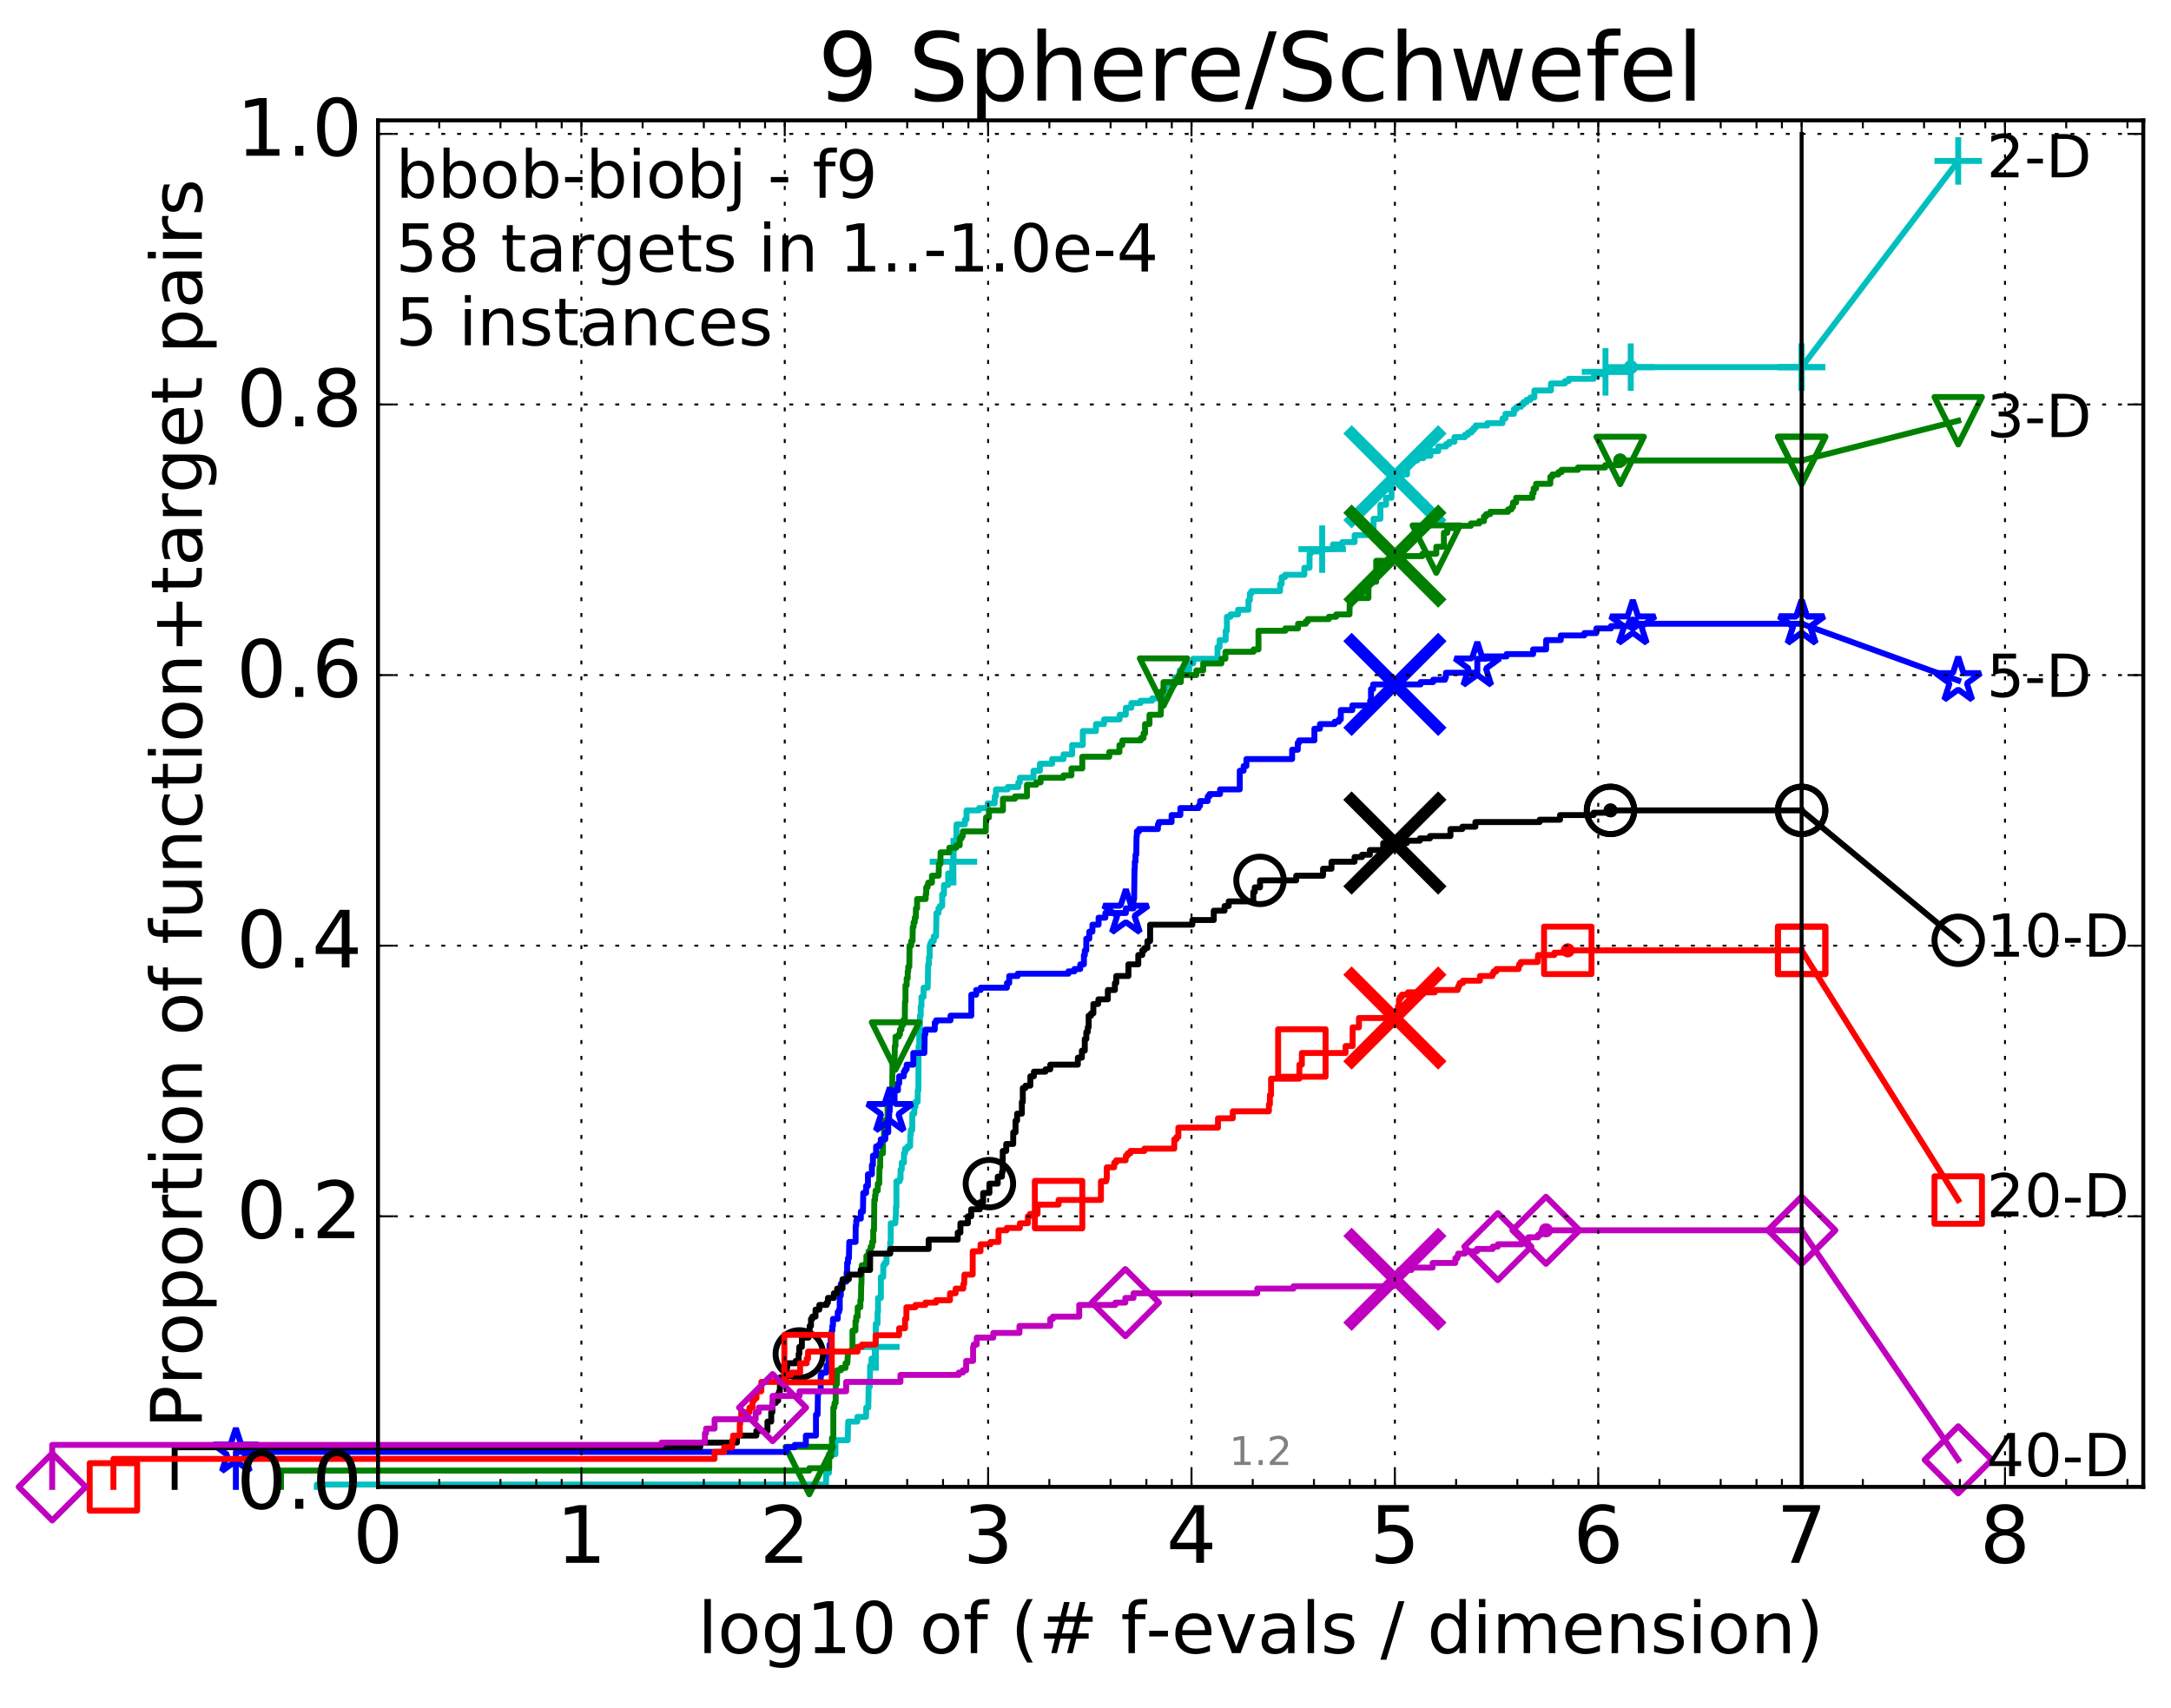 <?xml version="1.0" encoding="utf-8" standalone="no"?>
<!DOCTYPE svg PUBLIC "-//W3C//DTD SVG 1.1//EN"
  "http://www.w3.org/Graphics/SVG/1.1/DTD/svg11.dtd">
<!-- Created with matplotlib (http://matplotlib.org/) -->
<svg height="432pt" version="1.1" viewBox="0 0 549 432" width="549pt" xmlns="http://www.w3.org/2000/svg" xmlns:xlink="http://www.w3.org/1999/xlink">
 <defs>
  <style type="text/css">
*{stroke-linecap:butt;stroke-linejoin:round;stroke-miterlimit:100000;}
  </style>
 </defs>
 <g id="figure_1">
  <g id="patch_1">
   <path d="M 0 432.436 
L 549.192 432.436 
L 549.192 0 
L 0 0 
z
" style="fill:#ffffff;"/>
  </g>
  <g id="axes_1">
   <g id="patch_2">
    <path d="M 95.592 376.036 
L 541.992 376.036 
L 541.992 30.436 
L 95.592 30.436 
z
" style="fill:#ffffff;"/>
   </g>
   <g id="line2d_1">
    <defs>
     <path d="M 0 1.5 
C 0.398 1.5 0.779 1.342 1.061 1.061 
C 1.342 0.779 1.5 0.398 1.5 0 
C 1.5 -0.398 1.342 -0.779 1.061 -1.061 
C 0.779 -1.342 0.398 -1.5 0 -1.5 
C -0.398 -1.5 -0.779 -1.342 -1.061 -1.061 
C -1.342 -0.779 -1.5 -0.398 -1.5 0 
C -1.5 0.398 -1.342 0.779 -1.061 1.061 
C -0.779 1.342 -0.398 1.5 0 1.5 
z
" id="m2d949178ed" style="stroke:#00bfbf;stroke-width:0.5;"/>
    </defs>
    <g>
     <use style="fill:#00bfbf;stroke:#00bfbf;stroke-width:0.5;" x="412.38" xlink:href="#m2d949178ed" y="92.854"/>
     <use style="fill:#00bfbf;stroke:#00bfbf;stroke-width:0.5;" x="412.38" xlink:href="#m2d949178ed" y="92.854"/>
    </g>
   </g>
   <g id="line2d_2">
    <path d="M 80.11 376.036 
L 80.11 375.446 
L 208.876 375.446 
L 208.946 372.496 
L 209.634 372.496 
L 209.634 367.777 
L 211.265 367.777 
L 211.265 364.237 
L 214.373 364.237 
L 214.482 359.517 
L 216.808 359.517 
L 216.808 358.337 
L 219.003 358.337 
L 219.048 355.978 
L 219.574 355.978 
L 219.661 350.668 
L 219.961 350.668 
L 220.047 345.358 
L 220.384 345.358 
L 220.384 343.588 
L 221.245 343.588 
L 221.245 340.639 
L 221.485 340.639 
L 221.485 334.739 
L 221.919 334.739 
L 221.919 331.789 
L 222.036 331.789 
L 222.036 328.249 
L 222.762 328.249 
L 222.762 322.94 
L 223.356 322.94 
L 223.356 319.99 
L 223.683 319.99 
L 223.683 319.4 
L 224.182 319.4 
L 224.182 317.04 
L 225.115 317.04 
L 225.115 314.09 
L 225.25 314.09 
L 225.25 309.37 
L 226.398 309.37 
L 226.493 307.601 
L 226.557 307.601 
L 226.557 305.241 
L 226.683 305.241 
L 226.683 298.751 
L 227.489 298.751 
L 227.489 298.161 
L 227.731 298.161 
L 227.731 295.801 
L 228.03 295.801 
L 228.03 294.031 
L 228.587 294.031 
L 228.587 291.672 
L 228.875 291.672 
L 228.875 290.492 
L 229.523 290.492 
L 229.523 289.902 
L 230.153 289.902 
L 230.207 286.952 
L 230.315 286.952 
L 230.315 285.772 
L 230.687 285.772 
L 230.713 281.642 
L 231.208 281.642 
L 231.208 279.872 
L 231.49 279.872 
L 231.49 278.692 
L 232.043 278.692 
L 232.092 275.743 
L 232.24 275.743 
L 232.289 264.533 
L 232.461 264.533 
L 232.461 260.404 
L 232.63 260.404 
L 232.63 256.864 
L 232.823 256.864 
L 232.823 254.504 
L 233.014 254.504 
L 233.014 252.144 
L 233.531 252.144 
L 233.554 249.784 
L 234.596 249.784 
L 234.706 243.885 
L 234.904 243.885 
L 234.904 242.115 
L 235.099 242.115 
L 235.099 239.165 
L 235.272 239.165 
L 235.272 238.575 
L 235.57 238.575 
L 235.57 237.985 
L 236.135 237.985 
L 236.135 236.805 
L 236.707 236.805 
L 236.807 230.905 
L 237.322 230.905 
L 237.322 229.726 
L 237.692 229.726 
L 237.692 229.136 
L 238.262 229.136 
L 238.262 226.186 
L 238.709 226.186 
L 238.709 223.826 
L 239.769 223.826 
L 239.769 220.876 
L 240.816 220.876 
L 240.816 217.926 
L 241.099 217.926 
L 241.099 214.977 
L 241.247 214.977 
L 241.247 212.617 
L 241.831 212.617 
L 241.879 208.487 
L 243.996 208.487 
L 243.996 207.307 
L 244.414 207.307 
L 244.414 204.947 
L 247.586 204.947 
L 247.586 204.357 
L 249.754 204.357 
L 249.754 203.177 
L 251.545 203.177 
L 251.545 201.407 
L 251.853 201.407 
L 251.853 199.637 
L 254.834 199.637 
L 254.834 199.048 
L 257.512 199.048 
L 257.512 197.868 
L 257.897 197.868 
L 257.897 196.688 
L 261.351 196.688 
L 261.351 194.918 
L 262.968 194.918 
L 262.968 193.148 
L 266.052 193.148 
L 266.052 191.968 
L 268.947 191.968 
L 268.947 190.788 
L 271.12 190.788 
L 271.12 188.428 
L 273.819 188.428 
L 273.819 184.888 
L 277.148 184.888 
L 277.148 183.119 
L 279.187 183.119 
L 279.187 181.939 
L 283.136 181.939 
L 283.136 180.759 
L 284.691 180.759 
L 284.691 178.989 
L 286.091 178.989 
L 286.091 177.809 
L 288.417 177.809 
L 288.417 177.219 
L 291.352 177.219 
L 291.352 176.629 
L 294.222 176.629 
L 294.222 174.269 
L 294.775 174.269 
L 294.775 173.089 
L 297.108 173.089 
L 297.108 171.319 
L 298.331 171.319 
L 298.331 169.549 
L 300.72 169.549 
L 300.72 167.78 
L 301.741 167.78 
L 301.741 166.6 
L 307.884 166.6 
L 307.884 163.65 
L 308.412 163.65 
L 308.412 161.88 
L 309.945 161.88 
L 309.945 159.52 
L 310.258 159.52 
L 310.258 155.98 
L 311.178 155.98 
L 311.178 155.39 
L 313.073 155.39 
L 313.073 154.21 
L 315.708 154.21 
L 315.708 151.851 
L 316.066 151.851 
L 316.066 150.081 
L 316.466 150.081 
L 316.466 149.491 
L 323.704 149.491 
L 323.704 147.721 
L 324.102 147.721 
L 324.102 145.951 
L 324.953 145.951 
L 324.953 145.361 
L 329.842 145.361 
L 329.842 143.591 
L 331.158 143.591 
L 331.158 140.051 
L 331.428 140.051 
L 331.428 139.461 
L 334.35 139.461 
L 334.35 138.871 
L 337.071 138.871 
L 337.071 137.691 
L 339.431 137.691 
L 339.431 137.101 
L 342.557 137.101 
L 342.557 135.332 
L 345.629 135.332 
L 345.629 134.152 
L 347.341 134.152 
L 347.341 131.202 
L 349.078 131.202 
L 349.078 127.662 
L 350.504 127.662 
L 350.504 125.892 
L 351.873 125.892 
L 351.892 120.583 
L 354.316 120.583 
L 354.316 119.993 
L 355.813 119.993 
L 355.813 117.043 
L 356.963 117.043 
L 356.963 116.453 
L 358.402 116.453 
L 358.402 115.863 
L 359.947 115.863 
L 359.947 115.273 
L 361.739 115.273 
L 361.739 114.093 
L 363.71 114.093 
L 363.71 112.913 
L 365.689 112.913 
L 365.689 112.323 
L 366.469 112.323 
L 366.469 111.733 
L 367.796 111.733 
L 367.805 110.553 
L 370.436 110.553 
L 370.436 109.963 
L 371.235 109.963 
L 371.235 109.373 
L 372.118 109.373 
L 372.118 108.783 
L 372.659 108.783 
L 372.659 108.193 
L 373.174 108.193 
L 373.174 107.603 
L 376.128 107.603 
L 376.128 107.013 
L 379.951 107.013 
L 379.951 105.833 
L 380.7 105.833 
L 380.7 104.654 
L 382.848 104.654 
L 382.848 103.474 
L 383.495 103.474 
L 383.495 102.884 
L 384.636 102.884 
L 384.636 102.294 
L 385.264 102.294 
L 385.264 101.704 
L 386.035 101.704 
L 386.035 101.114 
L 386.995 101.114 
L 386.995 100.524 
L 388.007 100.524 
L 388.007 98.754 
L 392.195 98.754 
L 392.195 96.984 
L 395.721 96.984 
L 395.721 96.394 
L 396.674 96.394 
L 396.674 95.804 
L 403.02 95.804 
L 403.02 95.214 
L 403.835 95.214 
L 403.835 94.624 
L 405.995 94.624 
L 405.995 94.034 
L 411.448 94.034 
L 411.448 93.444 
L 412.38 93.444 
L 412.38 92.854 
L 455.592 92.854 
L 455.592 92.854 
" style="fill:none;stroke:#00bfbf;stroke-linecap:square;stroke-width:1.5;"/>
   </g>
   <g id="line2d_3">
    <defs>
     <path d="M -6 0 
L 6 0 
M 0 6 
L 0 -6 
" id="m412e0452f9" style="stroke:#00bfbf;stroke-width:1.5;"/>
    </defs>
    <g>
     <use style="fill:none;stroke:#00bfbf;stroke-width:1.5;" x="221.485" xlink:href="#m412e0452f9" y="340.639"/>
     <use style="fill:none;stroke:#00bfbf;stroke-width:1.5;" x="241.099" xlink:href="#m412e0452f9" y="217.926"/>
     <use style="fill:none;stroke:#00bfbf;stroke-width:1.5;" x="334.35" xlink:href="#m412e0452f9" y="138.871"/>
     <use style="fill:none;stroke:#00bfbf;stroke-width:1.5;" x="405.995" xlink:href="#m412e0452f9" y="94.034"/>
     <use style="fill:none;stroke:#00bfbf;stroke-width:1.5;" x="412.38" xlink:href="#m412e0452f9" y="92.854"/>
     <use style="fill:none;stroke:#00bfbf;stroke-width:1.5;" x="455.592" xlink:href="#m412e0452f9" y="92.854"/>
    </g>
   </g>
   <g id="line2d_4"/>
   <g id="line2d_5">
    <path clip-path="url(#pdf81d4bb50)" d="M 352.747 120.583 
" style="fill:none;stroke:#00bfbf;stroke-linecap:square;"/>
    <defs>
     <path d="M -12 12 
L 12 -12 
M -12 -12 
L 12 12 
" id="m68a67cfdf0" style="stroke:#00bfbf;stroke-width:3.0;"/>
    </defs>
    <g clip-path="url(#pdf81d4bb50)">
     <use style="fill:#00bfbf;stroke:#00bfbf;stroke-width:3.0;" x="352.747" xlink:href="#m68a67cfdf0" y="120.583"/>
    </g>
   </g>
   <g id="line2d_6">
    <defs>
     <path d="M 0 1.5 
C 0.398 1.5 0.779 1.342 1.061 1.061 
C 1.342 0.779 1.5 0.398 1.5 0 
C 1.5 -0.398 1.342 -0.779 1.061 -1.061 
C 0.779 -1.342 0.398 -1.5 0 -1.5 
C -0.398 -1.5 -0.779 -1.342 -1.061 -1.061 
C -1.342 -0.779 -1.5 -0.398 -1.5 0 
C -1.5 0.398 -1.342 0.779 -1.061 1.061 
C -0.779 1.342 -0.398 1.5 0 1.5 
z
" id="md8ffd96134" style="stroke:#008000;stroke-width:0.5;"/>
    </defs>
    <g>
     <use style="fill:#008000;stroke:#008000;stroke-width:0.5;" x="409.702" xlink:href="#md8ffd96134" y="116.453"/>
     <use style="fill:#008000;stroke:#008000;stroke-width:0.5;" x="409.702" xlink:href="#md8ffd96134" y="116.453"/>
    </g>
   </g>
   <g id="line2d_7">
    <path d="M 71.054 376.036 
L 71.054 371.907 
L 204.65 371.907 
L 204.65 371.317 
L 209.679 371.317 
L 209.679 368.367 
L 210.169 368.367 
L 210.169 366.597 
L 210.388 366.597 
L 210.388 363.647 
L 210.734 363.647 
L 210.734 355.978 
L 210.99 355.978 
L 211.033 354.798 
L 211.328 354.798 
L 211.328 350.078 
L 211.618 350.078 
L 211.701 346.538 
L 212.667 346.538 
L 212.667 345.948 
L 213.818 345.948 
L 213.818 344.768 
L 214.263 344.768 
L 214.373 342.998 
L 214.409 342.998 
L 214.409 341.818 
L 215.372 341.818 
L 215.372 341.228 
L 215.58 341.228 
L 215.58 336.509 
L 216.328 336.509 
L 216.328 334.149 
L 216.528 334.149 
L 216.528 332.969 
L 216.89 332.969 
L 216.89 330.609 
L 217.564 330.609 
L 217.564 328.839 
L 217.722 328.839 
L 217.784 324.71 
L 217.847 324.71 
L 217.909 319.99 
L 218.914 319.99 
L 218.914 319.4 
L 219.092 319.4 
L 219.092 317.63 
L 219.647 317.63 
L 219.647 316.45 
L 220.188 316.45 
L 220.188 315.27 
L 220.55 315.27 
L 220.55 314.09 
L 220.825 314.09 
L 220.825 311.14 
L 221.016 311.14 
L 221.097 303.471 
L 221.285 303.471 
L 221.285 302.291 
L 221.419 302.291 
L 221.419 301.111 
L 221.971 301.111 
L 221.971 299.341 
L 222.332 299.341 
L 222.408 295.211 
L 222.586 295.211 
L 222.586 291.672 
L 223.282 291.672 
L 223.282 288.132 
L 223.55 288.132 
L 223.574 283.412 
L 224.451 283.412 
L 224.451 279.282 
L 224.682 279.282 
L 224.682 278.102 
L 225.407 278.102 
L 225.451 275.743 
L 225.606 275.743 
L 225.716 268.663 
L 226.216 268.663 
L 226.28 264.533 
L 226.451 264.533 
L 226.451 262.173 
L 227.285 262.173 
L 227.285 261.584 
L 227.59 261.584 
L 227.59 260.404 
L 227.951 260.404 
L 227.951 259.224 
L 228.364 259.224 
L 228.364 258.044 
L 228.808 258.044 
L 228.846 253.324 
L 228.98 253.324 
L 228.98 249.194 
L 229.281 249.194 
L 229.281 247.424 
L 229.542 247.424 
L 229.542 245.655 
L 229.671 245.655 
L 229.671 244.475 
L 229.945 244.475 
L 230 239.165 
L 230.431 239.165 
L 230.431 237.985 
L 230.766 237.985 
L 230.818 234.445 
L 231.027 234.445 
L 231.027 233.265 
L 231.32 233.265 
L 231.32 232.085 
L 231.574 232.085 
L 231.625 229.726 
L 231.91 229.726 
L 231.91 227.366 
L 234.081 227.366 
L 234.081 226.186 
L 234.216 226.186 
L 234.216 224.416 
L 234.559 224.416 
L 234.559 223.826 
L 234.706 223.826 
L 234.706 223.236 
L 235.669 223.236 
L 235.669 221.466 
L 237.348 221.466 
L 237.44 218.516 
L 237.8 218.516 
L 237.852 215.566 
L 240.06 215.566 
L 240.06 214.387 
L 241.815 214.387 
L 241.815 213.797 
L 242.695 213.797 
L 242.695 212.027 
L 243.162 212.027 
L 243.162 211.437 
L 243.472 211.437 
L 243.472 210.257 
L 249.258 210.257 
L 249.35 206.717 
L 250.085 206.717 
L 250.085 204.947 
L 253.625 204.947 
L 253.625 201.997 
L 256.663 201.997 
L 256.663 201.407 
L 259.704 201.407 
L 259.704 198.458 
L 262.055 198.458 
L 262.055 197.868 
L 263.15 197.868 
L 263.15 196.688 
L 268.929 196.688 
L 268.929 196.098 
L 270.945 196.098 
L 270.945 194.328 
L 273.691 194.328 
L 273.691 191.378 
L 280.507 191.378 
L 280.507 190.198 
L 283.082 190.198 
L 283.082 188.428 
L 283.808 188.428 
L 283.808 187.248 
L 288.503 187.248 
L 288.503 186.658 
L 289.175 186.658 
L 289.175 185.478 
L 289.555 185.478 
L 289.555 183.119 
L 290.681 183.119 
L 290.681 180.759 
L 293.544 180.759 
L 293.628 174.859 
L 294.23 174.859 
L 294.23 172.499 
L 298.619 172.499 
L 298.619 170.729 
L 302.53 170.729 
L 302.53 169.549 
L 304.261 169.549 
L 304.261 167.78 
L 308.877 167.78 
L 308.877 166.6 
L 309.884 166.6 
L 309.884 164.83 
L 317.001 164.83 
L 317.001 164.24 
L 318.242 164.24 
L 318.242 159.52 
L 325.023 159.52 
L 325.023 158.93 
L 328.248 158.93 
L 328.248 157.75 
L 330.209 157.75 
L 330.209 157.16 
L 330.705 157.16 
L 330.705 156.57 
L 336.049 156.57 
L 336.049 155.98 
L 337.893 155.98 
L 337.893 155.39 
L 341.252 155.39 
L 341.353 151.261 
L 346.039 151.261 
L 346.06 147.131 
L 347.999 147.131 
L 348.019 141.821 
L 351.456 141.821 
L 351.456 140.641 
L 359.687 140.641 
L 359.687 140.051 
L 363.21 140.051 
L 363.21 138.281 
L 365.123 138.281 
L 365.132 134.742 
L 365.987 134.742 
L 365.988 133.562 
L 367.59 133.562 
L 367.59 132.972 
L 371.965 132.972 
L 371.965 132.382 
L 374.066 132.382 
L 374.066 131.792 
L 375.267 131.792 
L 375.267 130.612 
L 375.815 130.612 
L 375.815 130.022 
L 376.86 130.022 
L 376.86 129.432 
L 381.356 129.432 
L 381.356 128.842 
L 382.209 128.842 
L 382.209 128.252 
L 382.616 128.252 
L 382.616 127.072 
L 383.391 127.072 
L 383.391 125.892 
L 387.501 125.892 
L 387.504 124.712 
L 387.822 124.712 
L 387.822 123.532 
L 388.439 123.532 
L 388.439 122.352 
L 392.041 122.352 
L 392.041 120.583 
L 392.553 120.583 
L 392.553 119.993 
L 394.08 119.993 
L 394.08 119.403 
L 394.884 119.403 
L 394.884 118.813 
L 399.031 118.813 
L 399.031 118.223 
L 405.91 118.223 
L 405.91 117.633 
L 409.702 117.633 
L 409.702 116.453 
L 455.592 116.453 
L 455.592 116.453 
" style="fill:none;stroke:#008000;stroke-linecap:square;stroke-width:1.5;"/>
   </g>
   <g id="line2d_8">
    <defs>
     <path d="M -0 6 
L 6 -6 
L -6 -6 
z
" id="m0c5fe0b9ab" style="stroke:#008000;stroke-linejoin:miter;stroke-width:1.5;"/>
    </defs>
    <g>
     <use style="fill:none;stroke:#008000;stroke-linejoin:miter;stroke-width:1.5;" x="204.65" xlink:href="#m0c5fe0b9ab" y="371.907"/>
     <use style="fill:none;stroke:#008000;stroke-linejoin:miter;stroke-width:1.5;" x="226.451" xlink:href="#m0c5fe0b9ab" y="264.533"/>
     <use style="fill:none;stroke:#008000;stroke-linejoin:miter;stroke-width:1.5;" x="294.23" xlink:href="#m0c5fe0b9ab" y="172.499"/>
     <use style="fill:none;stroke:#008000;stroke-linejoin:miter;stroke-width:1.5;" x="363.21" xlink:href="#m0c5fe0b9ab" y="138.871"/>
     <use style="fill:none;stroke:#008000;stroke-linejoin:miter;stroke-width:1.5;" x="409.702" xlink:href="#m0c5fe0b9ab" y="116.453"/>
     <use style="fill:none;stroke:#008000;stroke-linejoin:miter;stroke-width:1.5;" x="455.592" xlink:href="#m0c5fe0b9ab" y="116.453"/>
    </g>
   </g>
   <g id="line2d_9"/>
   <g id="line2d_10">
    <path clip-path="url(#pdf81d4bb50)" d="M 352.743 140.641 
" style="fill:none;stroke:#008000;stroke-linecap:square;"/>
    <defs>
     <path d="M -12 12 
L 12 -12 
M -12 -12 
L 12 12 
" id="m26f73f0919" style="stroke:#008000;stroke-width:3.0;"/>
    </defs>
    <g clip-path="url(#pdf81d4bb50)">
     <use style="fill:#008000;stroke:#008000;stroke-width:3.0;" x="352.743" xlink:href="#m26f73f0919" y="140.641"/>
    </g>
   </g>
   <g id="line2d_11">
    <defs>
     <path d="M 0 1.5 
C 0.398 1.5 0.779 1.342 1.061 1.061 
C 1.342 0.779 1.5 0.398 1.5 0 
C 1.5 -0.398 1.342 -0.779 1.061 -1.061 
C 0.779 -1.342 0.398 -1.5 0 -1.5 
C -0.398 -1.5 -0.779 -1.342 -1.061 -1.061 
C -1.342 -0.779 -1.5 -0.398 -1.5 0 
C -1.5 0.398 -1.342 0.779 -1.061 1.061 
C -0.779 1.342 -0.398 1.5 0 1.5 
z
" id="m4bb98482cd" style="stroke:#0000ff;stroke-width:0.5;"/>
    </defs>
    <g>
     <use style="fill:#0000ff;stroke:#0000ff;stroke-width:0.5;" x="412.897" xlink:href="#m4bb98482cd" y="157.75"/>
     <use style="fill:#0000ff;stroke:#0000ff;stroke-width:0.5;" x="412.897" xlink:href="#m4bb98482cd" y="157.75"/>
    </g>
   </g>
   <g id="line2d_12">
    <path d="M 59.645 376.036 
L 59.645 367.187 
L 198.891 367.187 
L 198.891 366.007 
L 200.98 366.007 
L 200.98 365.417 
L 203.787 365.417 
L 203.787 363.057 
L 206.344 363.057 
L 206.344 357.747 
L 206.748 357.747 
L 206.84 352.438 
L 206.993 352.438 
L 206.993 351.848 
L 207.535 351.848 
L 207.535 347.718 
L 207.801 347.718 
L 207.801 347.128 
L 208.946 347.128 
L 209.03 345.358 
L 209.498 345.358 
L 209.525 341.818 
L 209.769 341.818 
L 209.769 340.049 
L 210.089 340.049 
L 210.089 337.689 
L 210.327 337.689 
L 210.327 336.509 
L 210.484 336.509 
L 210.484 335.329 
L 210.639 335.329 
L 210.639 333.559 
L 211.848 333.559 
L 211.848 331.789 
L 212.189 331.789 
L 212.189 331.199 
L 212.357 331.199 
L 212.357 327.659 
L 212.62 327.659 
L 212.62 324.71 
L 212.995 324.71 
L 212.995 324.12 
L 214.042 324.12 
L 214.108 321.76 
L 214.219 321.76 
L 214.219 319.4 
L 214.438 319.4 
L 214.438 318.22 
L 214.677 318.22 
L 214.763 314.09 
L 216.362 314.09 
L 216.382 309.96 
L 216.521 309.96 
L 216.521 308.781 
L 216.64 308.781 
L 216.64 308.191 
L 217.684 308.191 
L 217.684 306.421 
L 218.225 306.421 
L 218.298 301.701 
L 219.021 301.701 
L 219.021 299.931 
L 219.479 299.931 
L 219.479 296.981 
L 220.484 296.981 
L 220.484 294.621 
L 220.749 294.621 
L 220.749 292.262 
L 221.525 292.262 
L 221.557 289.902 
L 222.383 289.902 
L 222.383 289.312 
L 222.732 289.312 
L 222.732 288.132 
L 223.877 288.132 
L 223.877 286.362 
L 224.623 286.362 
L 224.623 282.822 
L 224.843 282.822 
L 224.843 281.052 
L 225.007 281.052 
L 225.007 278.692 
L 226.211 278.692 
L 226.211 275.743 
L 227.071 275.743 
L 227.071 273.973 
L 227.379 273.973 
L 227.379 272.203 
L 228.558 272.203 
L 228.558 271.023 
L 228.869 271.023 
L 228.869 270.433 
L 229.277 270.433 
L 229.277 269.253 
L 230.954 269.253 
L 230.954 266.303 
L 233.752 266.303 
L 233.844 261.584 
L 233.999 261.584 
L 233.999 260.404 
L 236.386 260.404 
L 236.386 258.634 
L 236.711 258.634 
L 236.711 258.044 
L 240.365 258.044 
L 240.365 256.864 
L 245.629 256.864 
L 245.629 251.554 
L 246.849 251.554 
L 246.849 250.374 
L 247.991 250.374 
L 247.991 249.784 
L 254.635 249.784 
L 254.635 248.604 
L 255.212 248.604 
L 255.212 246.834 
L 257.364 246.834 
L 257.364 246.245 
L 270.192 246.245 
L 270.192 245.655 
L 271.708 245.655 
L 271.708 245.065 
L 273.172 245.065 
L 273.172 243.885 
L 274.097 243.885 
L 274.097 241.525 
L 274.334 241.525 
L 274.334 240.345 
L 274.699 240.345 
L 274.699 237.395 
L 275.459 237.395 
L 275.459 235.625 
L 276.249 235.625 
L 276.249 233.855 
L 277.808 233.855 
L 277.808 232.085 
L 279.519 232.085 
L 279.519 230.905 
L 284.71 230.905 
L 284.71 229.726 
L 286.642 229.726 
L 286.642 227.366 
L 286.796 227.366 
L 286.895 219.696 
L 286.964 219.696 
L 286.964 217.926 
L 287.149 217.926 
L 287.149 216.156 
L 287.336 216.156 
L 287.411 211.437 
L 287.494 211.437 
L 287.494 210.257 
L 288.049 210.257 
L 288.049 209.667 
L 292.817 209.667 
L 292.817 208.487 
L 293.051 208.487 
L 293.051 207.897 
L 296.277 207.897 
L 296.277 206.127 
L 298.484 206.127 
L 298.484 204.357 
L 303.113 204.357 
L 303.113 203.767 
L 303.482 203.767 
L 303.482 202.587 
L 305.407 202.587 
L 305.407 201.407 
L 305.861 201.407 
L 305.861 200.817 
L 308.522 200.817 
L 308.522 199.637 
L 313.507 199.637 
L 313.507 194.918 
L 314.493 194.918 
L 314.493 193.738 
L 315.186 193.738 
L 315.186 191.968 
L 326.751 191.968 
L 326.751 189.608 
L 328.185 189.608 
L 328.185 187.838 
L 328.519 187.838 
L 328.519 187.248 
L 332.389 187.248 
L 332.389 184.298 
L 333.786 184.298 
L 333.786 183.119 
L 337.514 183.119 
L 337.514 182.529 
L 338.565 182.529 
L 338.565 181.939 
L 339.063 181.939 
L 339.063 179.579 
L 341.978 179.579 
L 341.978 178.399 
L 346.475 178.399 
L 346.475 177.219 
L 346.698 177.219 
L 346.698 174.269 
L 347.234 174.269 
L 347.234 173.089 
L 359.245 173.089 
L 359.245 172.499 
L 362.414 172.499 
L 362.414 171.909 
L 365.404 171.909 
L 365.404 171.319 
L 365.638 171.319 
L 365.638 170.139 
L 373.578 170.139 
L 373.578 166.6 
L 375.589 166.6 
L 375.589 166.01 
L 380.988 166.01 
L 380.988 165.42 
L 387.689 165.42 
L 387.689 164.24 
L 390.986 164.24 
L 390.986 161.88 
L 394.691 161.88 
L 394.691 160.7 
L 400.649 160.7 
L 400.649 160.11 
L 403.675 160.11 
L 403.675 158.93 
L 407.372 158.93 
L 407.372 158.34 
L 412.897 158.34 
L 412.897 157.75 
L 455.592 157.75 
L 455.592 157.75 
" style="fill:none;stroke:#0000ff;stroke-linecap:square;stroke-width:1.5;"/>
   </g>
   <g id="line2d_13">
    <defs>
     <path d="M 0 -6 
L -1.347 -1.854 
L -5.706 -1.854 
L -2.18 0.708 
L -3.527 4.854 
L -0 2.292 
L 3.527 4.854 
L 2.18 0.708 
L 5.706 -1.854 
L 1.347 -1.854 
z
" id="m80f2aa79e9" style="stroke:#0000ff;stroke-linejoin:bevel;stroke-width:1.5;"/>
    </defs>
    <g>
     <use style="fill:none;stroke:#0000ff;stroke-linejoin:bevel;stroke-width:1.5;" x="59.645" xlink:href="#m80f2aa79e9" y="367.187"/>
     <use style="fill:none;stroke:#0000ff;stroke-linejoin:bevel;stroke-width:1.5;" x="225.007" xlink:href="#m80f2aa79e9" y="281.052"/>
     <use style="fill:none;stroke:#0000ff;stroke-linejoin:bevel;stroke-width:1.5;" x="284.71" xlink:href="#m80f2aa79e9" y="230.905"/>
     <use style="fill:none;stroke:#0000ff;stroke-linejoin:bevel;stroke-width:1.5;" x="373.578" xlink:href="#m80f2aa79e9" y="168.369"/>
     <use style="fill:none;stroke:#0000ff;stroke-linejoin:bevel;stroke-width:1.5;" x="412.897" xlink:href="#m80f2aa79e9" y="157.75"/>
     <use style="fill:none;stroke:#0000ff;stroke-linejoin:bevel;stroke-width:1.5;" x="455.592" xlink:href="#m80f2aa79e9" y="157.75"/>
    </g>
   </g>
   <g id="line2d_14"/>
   <g id="line2d_15">
    <path clip-path="url(#pdf81d4bb50)" d="M 352.74 173.089 
" style="fill:none;stroke:#0000ff;stroke-linecap:square;"/>
    <defs>
     <path d="M -12 12 
L 12 -12 
M -12 -12 
L 12 12 
" id="mf202b8b407" style="stroke:#0000ff;stroke-width:3.0;"/>
    </defs>
    <g clip-path="url(#pdf81d4bb50)">
     <use style="fill:#0000ff;stroke:#0000ff;stroke-width:3.0;" x="352.74" xlink:href="#mf202b8b407" y="173.089"/>
    </g>
   </g>
   <g id="line2d_16">
    <defs>
     <path d="M 0 1.5 
C 0.398 1.5 0.779 1.342 1.061 1.061 
C 1.342 0.779 1.5 0.398 1.5 0 
C 1.5 -0.398 1.342 -0.779 1.061 -1.061 
C 0.779 -1.342 0.398 -1.5 0 -1.5 
C -0.398 -1.5 -0.779 -1.342 -1.061 -1.061 
C -1.342 -0.779 -1.5 -0.398 -1.5 0 
C -1.5 0.398 -1.342 0.779 -1.061 1.061 
C -0.779 1.342 -0.398 1.5 0 1.5 
z
" id="m3ad6771de5" style="stroke:#000000;stroke-width:0.5;"/>
    </defs>
    <g>
     <use style="stroke:#000000;stroke-width:0.5;" x="407.264" xlink:href="#m3ad6771de5" y="204.947"/>
     <use style="stroke:#000000;stroke-width:0.5;" x="407.264" xlink:href="#m3ad6771de5" y="204.947"/>
    </g>
   </g>
   <g id="line2d_17">
    <path d="M 44.163 376.036 
L 44.163 366.007 
L 177.072 366.007 
L 177.072 364.827 
L 186.359 364.827 
L 186.359 363.057 
L 191.266 363.057 
L 191.266 361.877 
L 194.071 361.877 
L 194.071 359.517 
L 195.028 359.517 
L 195.028 357.157 
L 195.313 357.157 
L 195.364 354.798 
L 196.195 354.798 
L 196.195 354.208 
L 196.78 354.208 
L 196.78 352.438 
L 197.043 352.438 
L 197.043 351.848 
L 197.209 351.848 
L 197.233 349.488 
L 197.35 349.488 
L 197.35 348.308 
L 198.913 348.308 
L 198.913 345.948 
L 199.066 345.948 
L 199.066 344.768 
L 201.218 344.768 
L 201.218 344.178 
L 201.956 344.178 
L 201.956 342.408 
L 202.127 342.408 
L 202.127 340.639 
L 202.78 340.639 
L 202.78 338.279 
L 204.48 338.279 
L 204.497 336.509 
L 204.751 336.509 
L 204.751 335.329 
L 205.085 335.329 
L 205.085 333.559 
L 205.431 333.559 
L 205.431 332.969 
L 206.234 332.969 
L 206.234 331.199 
L 207.19 331.199 
L 207.19 330.019 
L 209.072 330.019 
L 209.072 329.429 
L 209.361 329.429 
L 209.361 328.249 
L 210.871 328.249 
L 210.871 327.069 
L 211.688 327.069 
L 211.688 325.889 
L 213.053 325.889 
L 213.053 323.53 
L 214.656 323.53 
L 214.656 322.35 
L 217.637 322.35 
L 217.637 321.17 
L 220.03 321.17 
L 220.03 317.04 
L 225.102 317.04 
L 225.102 315.86 
L 234.834 315.86 
L 234.834 313.5 
L 242.187 313.5 
L 242.187 311.73 
L 242.867 311.73 
L 242.867 309.37 
L 244.762 309.37 
L 244.762 307.601 
L 245.602 307.601 
L 245.602 305.831 
L 247.798 305.831 
L 247.798 304.061 
L 248.612 304.061 
L 248.616 301.701 
L 250.199 301.701 
L 250.199 299.341 
L 252.309 299.341 
L 252.309 297.571 
L 253.376 297.571 
L 253.376 296.391 
L 253.553 296.391 
L 253.572 291.082 
L 254.45 291.082 
L 254.45 289.312 
L 256.22 289.312 
L 256.225 286.362 
L 256.809 286.362 
L 256.809 283.412 
L 257.205 283.412 
L 257.205 281.642 
L 258.405 281.642 
L 258.405 278.692 
L 258.644 278.692 
L 258.644 275.153 
L 259.338 275.153 
L 259.338 274.563 
L 260.556 274.563 
L 260.556 272.203 
L 261.453 272.203 
L 261.453 271.023 
L 264.387 271.023 
L 264.387 270.433 
L 265.586 270.433 
L 265.586 269.253 
L 272.567 269.253 
L 272.567 267.483 
L 273.582 267.483 
L 273.582 265.713 
L 274.322 265.713 
L 274.322 262.763 
L 274.708 262.763 
L 274.708 260.994 
L 275.084 260.994 
L 275.084 259.814 
L 275.294 259.814 
L 275.294 256.864 
L 275.918 256.864 
L 275.918 256.274 
L 276.49 256.274 
L 276.49 253.914 
L 277.696 253.914 
L 277.768 252.734 
L 280.151 252.734 
L 280.151 250.374 
L 281.935 250.374 
L 281.935 248.604 
L 282.278 248.604 
L 282.278 246.834 
L 285.352 246.834 
L 285.352 243.885 
L 287.846 243.885 
L 287.846 241.525 
L 288.864 241.525 
L 288.864 240.345 
L 289.394 240.345 
L 289.394 239.755 
L 290.161 239.755 
L 290.161 237.985 
L 290.845 237.985 
L 290.845 233.855 
L 301.523 233.855 
L 301.523 232.675 
L 306.938 232.675 
L 306.938 230.316 
L 309.665 230.316 
L 309.665 229.136 
L 310.712 229.136 
L 310.712 227.956 
L 316.928 227.956 
L 316.928 225.596 
L 317.302 225.596 
L 317.302 224.416 
L 318.633 224.416 
L 318.633 222.646 
L 327.786 222.646 
L 327.786 221.466 
L 334.568 221.466 
L 334.568 219.696 
L 336.708 219.696 
L 336.708 217.926 
L 342.54 217.926 
L 342.54 216.746 
L 344.44 216.746 
L 344.44 216.156 
L 346.41 216.156 
L 346.41 214.977 
L 349.784 214.977 
L 349.784 213.207 
L 355.769 213.207 
L 355.769 212.617 
L 359.06 212.617 
L 359.06 212.027 
L 361.613 212.027 
L 361.613 211.437 
L 366.791 211.437 
L 366.791 209.667 
L 369.786 209.667 
L 369.786 209.077 
L 373.094 209.077 
L 373.095 207.897 
L 389.355 207.897 
L 389.355 207.307 
L 394.503 207.307 
L 394.503 206.127 
L 402.992 206.127 
L 402.992 205.537 
L 407.264 205.537 
L 407.264 204.947 
L 455.592 204.947 
L 455.592 204.947 
" style="fill:none;stroke:#000000;stroke-linecap:square;stroke-width:1.5;"/>
   </g>
   <g id="line2d_18">
    <defs>
     <path d="M 0 6 
C 1.591 6 3.117 5.368 4.243 4.243 
C 5.368 3.117 6 1.591 6 0 
C 6 -1.591 5.368 -3.117 4.243 -4.243 
C 3.117 -5.368 1.591 -6 0 -6 
C -1.591 -6 -3.117 -5.368 -4.243 -4.243 
C -5.368 -3.117 -6 -1.591 -6 0 
C -6 1.591 -5.368 3.117 -4.243 4.243 
C -3.117 5.368 -1.591 6 0 6 
z
" id="m2aaded138f" style="stroke:#000000;stroke-width:1.5;"/>
    </defs>
    <g>
     <use style="fill:none;stroke:#000000;stroke-width:1.5;" x="202.127" xlink:href="#m2aaded138f" y="342.408"/>
     <use style="fill:none;stroke:#000000;stroke-width:1.5;" x="250.199" xlink:href="#m2aaded138f" y="299.341"/>
     <use style="fill:none;stroke:#000000;stroke-width:1.5;" x="318.633" xlink:href="#m2aaded138f" y="222.646"/>
     <use style="fill:none;stroke:#000000;stroke-width:1.5;" x="407.264" xlink:href="#m2aaded138f" y="204.947"/>
     <use style="fill:none;stroke:#000000;stroke-width:1.5;" x="407.264" xlink:href="#m2aaded138f" y="204.947"/>
     <use style="fill:none;stroke:#000000;stroke-width:1.5;" x="455.592" xlink:href="#m2aaded138f" y="204.947"/>
    </g>
   </g>
   <g id="line2d_19"/>
   <g id="line2d_20">
    <path clip-path="url(#pdf81d4bb50)" d="M 352.737 213.207 
" style="fill:none;stroke:#000000;stroke-linecap:square;"/>
    <defs>
     <path d="M -12 12 
L 12 -12 
M -12 -12 
L 12 12 
" id="mcfa929ee26" style="stroke:#000000;stroke-width:3.0;"/>
    </defs>
    <g clip-path="url(#pdf81d4bb50)">
     <use style="stroke:#000000;stroke-width:3.0;" x="352.737" xlink:href="#mcfa929ee26" y="213.207"/>
    </g>
   </g>
   <g id="line2d_21">
    <defs>
     <path d="M 0 1.5 
C 0.398 1.5 0.779 1.342 1.061 1.061 
C 1.342 0.779 1.5 0.398 1.5 0 
C 1.5 -0.398 1.342 -0.779 1.061 -1.061 
C 0.779 -1.342 0.398 -1.5 0 -1.5 
C -0.398 -1.5 -0.779 -1.342 -1.061 -1.061 
C -1.342 -0.779 -1.5 -0.398 -1.5 0 
C -1.5 0.398 -1.342 0.779 -1.061 1.061 
C -0.779 1.342 -0.398 1.5 0 1.5 
z
" id="mc3b81d8cb5" style="stroke:#ff0000;stroke-width:0.5;"/>
    </defs>
    <g>
     <use style="fill:#ff0000;stroke:#ff0000;stroke-width:0.5;" x="396.459" xlink:href="#mc3b81d8cb5" y="240.345"/>
     <use style="fill:#ff0000;stroke:#ff0000;stroke-width:0.5;" x="396.459" xlink:href="#mc3b81d8cb5" y="240.345"/>
    </g>
   </g>
   <g id="line2d_22">
    <path d="M 28.682 376.036 
L 28.682 368.957 
L 180.688 368.957 
L 180.688 367.187 
L 183.123 367.187 
L 183.123 366.007 
L 185.157 366.007 
L 185.157 364.237 
L 185.378 364.237 
L 185.378 363.057 
L 187.077 363.057 
L 187.077 360.107 
L 187.188 360.107 
L 187.188 358.927 
L 187.445 358.927 
L 187.445 357.157 
L 189.521 357.157 
L 189.521 355.978 
L 190.306 355.978 
L 190.306 354.208 
L 190.72 354.208 
L 190.72 353.618 
L 191.297 353.618 
L 191.297 351.848 
L 192.524 351.848 
L 192.524 349.488 
L 198.46 349.488 
L 198.46 347.718 
L 200.074 347.718 
L 200.074 347.128 
L 202.334 347.128 
L 202.334 344.768 
L 204.006 344.768 
L 204.006 343.588 
L 204.343 343.588 
L 204.343 341.818 
L 216.872 341.818 
L 216.872 340.639 
L 217.956 340.639 
L 217.956 340.049 
L 221.418 340.049 
L 221.418 337.689 
L 227.367 337.689 
L 227.367 335.919 
L 228.864 335.919 
L 228.864 333.559 
L 229.21 333.559 
L 229.21 330.609 
L 231.482 330.609 
L 231.482 330.019 
L 234.02 330.019 
L 234.02 329.429 
L 236.725 329.429 
L 236.725 328.839 
L 240.232 328.839 
L 240.232 327.069 
L 241.661 327.069 
L 241.661 325.889 
L 243.611 325.889 
L 243.611 324.71 
L 243.818 324.71 
L 243.891 322.35 
L 245.979 322.35 
L 245.979 316.45 
L 247.96 316.45 
L 247.96 314.68 
L 250.466 314.68 
L 250.466 314.09 
L 252.5 314.09 
L 252.5 311.14 
L 254.58 311.14 
L 254.58 310.55 
L 257.904 310.55 
L 257.904 309.37 
L 259.927 309.37 
L 259.927 307.601 
L 260.438 307.601 
L 260.438 307.011 
L 262.382 307.011 
L 262.382 304.651 
L 267.692 304.651 
L 267.692 303.471 
L 278.405 303.471 
L 278.405 298.751 
L 279.728 298.751 
L 279.728 298.161 
L 279.882 298.161 
L 279.882 295.211 
L 281.76 295.211 
L 281.76 294.031 
L 282.258 294.031 
L 282.258 293.442 
L 284.653 293.442 
L 284.728 292.262 
L 285.167 292.262 
L 285.167 291.672 
L 285.858 291.672 
L 285.858 291.082 
L 289.379 291.082 
L 289.379 290.492 
L 296.95 290.492 
L 296.95 288.132 
L 297.503 288.132 
L 297.503 287.542 
L 297.982 287.542 
L 297.982 285.182 
L 307.999 285.182 
L 307.999 282.822 
L 311.748 282.822 
L 311.748 281.052 
L 320.881 281.052 
L 320.881 279.282 
L 321.128 279.282 
L 321.128 276.923 
L 321.425 276.923 
L 321.425 272.793 
L 328.586 272.793 
L 328.586 269.253 
L 329.212 269.253 
L 329.212 266.303 
L 340.268 266.303 
L 340.268 264.533 
L 342.054 264.533 
L 342.054 259.814 
L 343.65 259.814 
L 343.65 257.454 
L 353.083 257.454 
L 353.083 256.274 
L 353.522 256.274 
L 353.522 254.504 
L 353.774 254.504 
L 353.774 252.734 
L 354.009 252.734 
L 354.009 252.144 
L 354.502 252.144 
L 354.502 251.554 
L 356.042 251.554 
L 356.042 250.964 
L 362.842 250.964 
L 362.842 250.374 
L 368.614 250.374 
L 368.614 249.784 
L 368.863 249.784 
L 368.863 249.194 
L 369.118 249.194 
L 369.118 248.604 
L 369.932 248.604 
L 369.932 248.014 
L 374.247 248.014 
L 374.247 246.834 
L 377.389 246.834 
L 377.389 246.245 
L 377.705 246.245 
L 377.705 245.655 
L 378.408 245.655 
L 378.408 245.065 
L 384.023 245.065 
L 384.023 244.475 
L 384.153 244.475 
L 384.153 243.885 
L 384.572 243.885 
L 384.572 243.295 
L 388.842 243.295 
L 388.943 241.525 
L 393.059 241.525 
L 393.059 240.935 
L 396.459 240.935 
L 396.459 240.345 
L 455.592 240.345 
L 455.592 240.345 
" style="fill:none;stroke:#ff0000;stroke-linecap:square;stroke-width:1.5;"/>
   </g>
   <g id="line2d_23">
    <defs>
     <path d="M -6 6 
L 6 6 
L 6 -6 
L -6 -6 
z
" id="m36a0f75e4e" style="stroke:#ff0000;stroke-linejoin:miter;stroke-width:1.5;"/>
    </defs>
    <g>
     <use style="fill:none;stroke:#ff0000;stroke-linejoin:miter;stroke-width:1.5;" x="28.682" xlink:href="#m36a0f75e4e" y="376.036"/>
     <use style="fill:none;stroke:#ff0000;stroke-linejoin:miter;stroke-width:1.5;" x="204.343" xlink:href="#m36a0f75e4e" y="343.588"/>
     <use style="fill:none;stroke:#ff0000;stroke-linejoin:miter;stroke-width:1.5;" x="267.692" xlink:href="#m36a0f75e4e" y="304.651"/>
     <use style="fill:none;stroke:#ff0000;stroke-linejoin:miter;stroke-width:1.5;" x="329.212" xlink:href="#m36a0f75e4e" y="266.303"/>
     <use style="fill:none;stroke:#ff0000;stroke-linejoin:miter;stroke-width:1.5;" x="396.459" xlink:href="#m36a0f75e4e" y="240.345"/>
     <use style="fill:none;stroke:#ff0000;stroke-linejoin:miter;stroke-width:1.5;" x="455.592" xlink:href="#m36a0f75e4e" y="240.345"/>
    </g>
   </g>
   <g id="line2d_24"/>
   <g id="line2d_25">
    <path clip-path="url(#pdf81d4bb50)" d="M 352.735 257.454 
" style="fill:none;stroke:#ff0000;stroke-linecap:square;"/>
    <defs>
     <path d="M -12 12 
L 12 -12 
M -12 -12 
L 12 12 
" id="m4b7f6e5bb0" style="stroke:#ff0000;stroke-width:3.0;"/>
    </defs>
    <g clip-path="url(#pdf81d4bb50)">
     <use style="fill:#ff0000;stroke:#ff0000;stroke-width:3.0;" x="352.735" xlink:href="#m4b7f6e5bb0" y="257.454"/>
    </g>
   </g>
   <g id="line2d_26">
    <defs>
     <path d="M 0 1.5 
C 0.398 1.5 0.779 1.342 1.061 1.061 
C 1.342 0.779 1.5 0.398 1.5 0 
C 1.5 -0.398 1.342 -0.779 1.061 -1.061 
C 0.779 -1.342 0.398 -1.5 0 -1.5 
C -0.398 -1.5 -0.779 -1.342 -1.061 -1.061 
C -1.342 -0.779 -1.5 -0.398 -1.5 0 
C -1.5 0.398 -1.342 0.779 -1.061 1.061 
C -0.779 1.342 -0.398 1.5 0 1.5 
z
" id="m55758d8853" style="stroke:#bf00bf;stroke-width:0.5;"/>
    </defs>
    <g>
     <use style="fill:#bf00bf;stroke:#bf00bf;stroke-width:0.5;" x="390.947" xlink:href="#m55758d8853" y="311.14"/>
     <use style="fill:#bf00bf;stroke:#bf00bf;stroke-width:0.5;" x="390.947" xlink:href="#m55758d8853" y="311.14"/>
    </g>
   </g>
   <g id="line2d_27">
    <path d="M 13.2 376.036 
L 13.2 365.417 
L 167.284 365.417 
L 167.284 364.827 
L 178.261 364.827 
L 178.261 362.467 
L 178.548 362.467 
L 178.548 361.287 
L 180.701 361.287 
L 180.701 358.927 
L 191.096 358.927 
L 191.096 357.157 
L 191.889 357.157 
L 191.889 355.978 
L 195.37 355.978 
L 195.37 353.028 
L 202.193 353.028 
L 202.193 351.848 
L 213.983 351.848 
L 213.983 349.488 
L 227.705 349.488 
L 227.705 347.718 
L 242.455 347.718 
L 242.455 347.128 
L 243.489 347.128 
L 243.489 346.538 
L 244.319 346.538 
L 244.319 344.178 
L 246.071 344.178 
L 246.071 340.639 
L 246.21 340.639 
L 246.21 340.049 
L 246.996 340.049 
L 246.996 338.279 
L 251.184 338.279 
L 251.184 337.099 
L 257.796 337.099 
L 257.796 335.329 
L 265.578 335.329 
L 265.578 333.559 
L 266.248 333.559 
L 266.248 332.969 
L 272.917 332.969 
L 272.917 330.019 
L 282.048 330.019 
L 282.048 329.429 
L 284.573 329.429 
L 284.573 328.249 
L 286.641 328.249 
L 286.641 327.069 
L 317.925 327.069 
L 317.925 325.889 
L 327.095 325.889 
L 327.095 325.299 
L 352.329 325.299 
L 352.329 323.53 
L 352.909 323.53 
L 352.909 322.94 
L 352.931 322.94 
L 352.931 322.35 
L 353.659 322.35 
L 353.659 321.76 
L 353.864 321.76 
L 353.864 321.17 
L 356.947 321.17 
L 356.947 320.58 
L 362.285 320.58 
L 362.285 319.99 
L 362.286 319.99 
L 362.286 319.4 
L 368.015 319.4 
L 368.015 318.22 
L 368.528 318.22 
L 368.528 317.63 
L 368.739 317.63 
L 368.739 317.04 
L 370.451 317.04 
L 370.451 316.45 
L 373.499 316.45 
L 373.499 315.86 
L 377.481 315.86 
L 377.481 315.27 
L 378.767 315.27 
L 378.767 314.68 
L 384.844 314.68 
L 384.844 313.5 
L 386.495 313.5 
L 386.495 312.91 
L 388.913 312.91 
L 388.913 312.32 
L 389.59 312.32 
L 389.59 311.73 
L 390.947 311.73 
L 390.947 311.14 
L 455.592 311.14 
" style="fill:none;stroke:#bf00bf;stroke-linecap:square;stroke-width:1.5;"/>
   </g>
   <g id="line2d_28">
    <defs>
     <path d="M -0 8.485 
L 8.485 0 
L 0 -8.485 
L -8.485 -0 
z
" id="m12c26c0032" style="stroke:#bf00bf;stroke-linejoin:miter;stroke-width:1.5;"/>
    </defs>
    <g>
     <use style="fill:none;stroke:#bf00bf;stroke-linejoin:miter;stroke-width:1.5;" x="13.2" xlink:href="#m12c26c0032" y="376.036"/>
     <use style="fill:none;stroke:#bf00bf;stroke-linejoin:miter;stroke-width:1.5;" x="195.37" xlink:href="#m12c26c0032" y="355.978"/>
     <use style="fill:none;stroke:#bf00bf;stroke-linejoin:miter;stroke-width:1.5;" x="284.573" xlink:href="#m12c26c0032" y="329.429"/>
     <use style="fill:none;stroke:#bf00bf;stroke-linejoin:miter;stroke-width:1.5;" x="378.767" xlink:href="#m12c26c0032" y="315.27"/>
     <use style="fill:none;stroke:#bf00bf;stroke-linejoin:miter;stroke-width:1.5;" x="390.947" xlink:href="#m12c26c0032" y="311.14"/>
     <use style="fill:none;stroke:#bf00bf;stroke-linejoin:miter;stroke-width:1.5;" x="455.592" xlink:href="#m12c26c0032" y="311.14"/>
    </g>
   </g>
   <g id="line2d_29"/>
   <g id="line2d_30">
    <path clip-path="url(#pdf81d4bb50)" d="M 352.735 323.53 
" style="fill:none;stroke:#bf00bf;stroke-linecap:square;"/>
    <defs>
     <path d="M -12 12 
L 12 -12 
M -12 -12 
L 12 12 
" id="m31791db8b7" style="stroke:#bf00bf;stroke-width:3.0;"/>
    </defs>
    <g clip-path="url(#pdf81d4bb50)">
     <use style="fill:#bf00bf;stroke:#bf00bf;stroke-width:3.0;" x="352.735" xlink:href="#m31791db8b7" y="323.53"/>
    </g>
   </g>
   <g id="line2d_31">
    <path d="M 455.592 311.14 
L 495.192 369.193 
" style="fill:none;stroke:#bf00bf;stroke-linecap:square;stroke-width:1.5;"/>
    <g>
     <use style="fill:none;stroke:#bf00bf;stroke-linejoin:miter;stroke-width:1.5;" x="455.592" xlink:href="#m12c26c0032" y="311.14"/>
     <use style="fill:none;stroke:#bf00bf;stroke-linejoin:miter;stroke-width:1.5;" x="495.192" xlink:href="#m12c26c0032" y="369.193"/>
    </g>
   </g>
   <g id="line2d_32">
    <path d="M 455.592 240.345 
L 495.192 303.494 
" style="fill:none;stroke:#ff0000;stroke-linecap:square;stroke-width:1.5;"/>
    <g>
     <use style="fill:none;stroke:#ff0000;stroke-linejoin:miter;stroke-width:1.5;" x="455.592" xlink:href="#m36a0f75e4e" y="240.345"/>
     <use style="fill:none;stroke:#ff0000;stroke-linejoin:miter;stroke-width:1.5;" x="495.192" xlink:href="#m36a0f75e4e" y="303.494"/>
    </g>
   </g>
   <g id="line2d_33">
    <path d="M 455.592 204.947 
L 495.192 237.796 
" style="fill:none;stroke:#000000;stroke-linecap:square;stroke-width:1.5;"/>
    <g>
     <use style="fill:none;stroke:#000000;stroke-width:1.5;" x="455.592" xlink:href="#m2aaded138f" y="204.947"/>
     <use style="fill:none;stroke:#000000;stroke-width:1.5;" x="495.192" xlink:href="#m2aaded138f" y="237.796"/>
    </g>
   </g>
   <g id="line2d_34">
    <path d="M 455.592 157.75 
L 495.192 172.098 
" style="fill:none;stroke:#0000ff;stroke-linecap:square;stroke-width:1.5;"/>
    <g>
     <use style="fill:none;stroke:#0000ff;stroke-linejoin:bevel;stroke-width:1.5;" x="455.592" xlink:href="#m80f2aa79e9" y="157.75"/>
     <use style="fill:none;stroke:#0000ff;stroke-linejoin:bevel;stroke-width:1.5;" x="495.192" xlink:href="#m80f2aa79e9" y="172.098"/>
    </g>
   </g>
   <g id="line2d_35">
    <path d="M 455.592 116.453 
L 495.192 106.4 
" style="fill:none;stroke:#008000;stroke-linecap:square;stroke-width:1.5;"/>
    <g>
     <use style="fill:none;stroke:#008000;stroke-linejoin:miter;stroke-width:1.5;" x="455.592" xlink:href="#m0c5fe0b9ab" y="116.453"/>
     <use style="fill:none;stroke:#008000;stroke-linejoin:miter;stroke-width:1.5;" x="495.192" xlink:href="#m0c5fe0b9ab" y="106.4"/>
    </g>
   </g>
   <g id="line2d_36">
    <path d="M 455.592 92.854 
L 495.192 40.702 
" style="fill:none;stroke:#00bfbf;stroke-linecap:square;stroke-width:1.5;"/>
    <g>
     <use style="fill:none;stroke:#00bfbf;stroke-width:1.5;" x="455.592" xlink:href="#m412e0452f9" y="92.854"/>
     <use style="fill:none;stroke:#00bfbf;stroke-width:1.5;" x="495.192" xlink:href="#m412e0452f9" y="40.702"/>
    </g>
   </g>
   <g id="line2d_37">
    <path d="M 455.592 376.036 
L 455.592 33.858 
" style="fill:none;stroke:#000000;stroke-linecap:square;"/>
   </g>
   <g id="patch_3">
    <path d="M 95.592 30.436 
L 541.992 30.436 
" style="fill:none;stroke:#000000;stroke-linecap:square;stroke-linejoin:miter;"/>
   </g>
   <g id="patch_4">
    <path d="M 541.992 376.036 
L 541.992 30.436 
" style="fill:none;stroke:#000000;stroke-linecap:square;stroke-linejoin:miter;"/>
   </g>
   <g id="patch_5">
    <path d="M 95.592 376.036 
L 541.992 376.036 
" style="fill:none;stroke:#000000;stroke-linecap:square;stroke-linejoin:miter;"/>
   </g>
   <g id="patch_6">
    <path d="M 95.592 376.036 
L 95.592 30.436 
" style="fill:none;stroke:#000000;stroke-linecap:square;stroke-linejoin:miter;"/>
   </g>
   <g id="matplotlib.axis_1">
    <g id="xtick_1">
     <g id="line2d_38">
      <path clip-path="url(#pdf81d4bb50)" d="M 95.592 376.036 
L 95.592 30.436 
" style="fill:none;stroke:#000000;stroke-dasharray:1,3;stroke-dashoffset:0.0;stroke-width:0.5;"/>
     </g>
     <g id="line2d_39">
      <defs>
       <path d="M 0 0 
L 0 -4 
" id="ma685b85d71" style="stroke:#000000;stroke-width:0.5;"/>
      </defs>
      <g>
       <use style="stroke:#000000;stroke-width:0.5;" x="95.592" xlink:href="#ma685b85d71" y="376.036"/>
      </g>
     </g>
     <g id="line2d_40">
      <defs>
       <path d="M 0 0 
L 0 4 
" id="m55f19a9594" style="stroke:#000000;stroke-width:0.5;"/>
      </defs>
      <g>
       <use style="stroke:#000000;stroke-width:0.5;" x="95.592" xlink:href="#m55f19a9594" y="30.436"/>
      </g>
     </g>
     <g id="text_1">
      <!-- 0 -->
      <defs>
       <path d="M 31.781 66.406 
Q 24.172 66.406 20.328 58.906 
Q 16.5 51.422 16.5 36.375 
Q 16.5 21.391 20.328 13.891 
Q 24.172 6.391 31.781 6.391 
Q 39.453 6.391 43.281 13.891 
Q 47.125 21.391 47.125 36.375 
Q 47.125 51.422 43.281 58.906 
Q 39.453 66.406 31.781 66.406 
M 31.781 74.219 
Q 44.047 74.219 50.516 64.516 
Q 56.984 54.828 56.984 36.375 
Q 56.984 17.969 50.516 8.266 
Q 44.047 -1.422 31.781 -1.422 
Q 19.531 -1.422 13.062 8.266 
Q 6.594 17.969 6.594 36.375 
Q 6.594 54.828 13.062 64.516 
Q 19.531 74.219 31.781 74.219 
" id="BitstreamVeraSans-Roman-30"/>
      </defs>
      <g transform="translate(89.229 395.233)scale(0.2 -0.2)">
       <use xlink:href="#BitstreamVeraSans-Roman-30"/>
      </g>
     </g>
    </g>
    <g id="xtick_2">
     <g id="line2d_41">
      <path clip-path="url(#pdf81d4bb50)" d="M 147.02 376.036 
L 147.02 30.436 
" style="fill:none;stroke:#000000;stroke-dasharray:1,3;stroke-dashoffset:0.0;stroke-width:0.5;"/>
     </g>
     <g id="line2d_42">
      <g>
       <use style="stroke:#000000;stroke-width:0.5;" x="147.02" xlink:href="#ma685b85d71" y="376.036"/>
      </g>
     </g>
     <g id="line2d_43">
      <g>
       <use style="stroke:#000000;stroke-width:0.5;" x="147.02" xlink:href="#m55f19a9594" y="30.436"/>
      </g>
     </g>
     <g id="text_2">
      <!-- 1 -->
      <defs>
       <path d="M 12.406 8.297 
L 28.516 8.297 
L 28.516 63.922 
L 10.984 60.406 
L 10.984 69.391 
L 28.422 72.906 
L 38.281 72.906 
L 38.281 8.297 
L 54.391 8.297 
L 54.391 0 
L 12.406 0 
z
" id="BitstreamVeraSans-Roman-31"/>
      </defs>
      <g transform="translate(140.658 395.233)scale(0.2 -0.2)">
       <use xlink:href="#BitstreamVeraSans-Roman-31"/>
      </g>
     </g>
    </g>
    <g id="xtick_3">
     <g id="line2d_44">
      <path clip-path="url(#pdf81d4bb50)" d="M 198.449 376.036 
L 198.449 30.436 
" style="fill:none;stroke:#000000;stroke-dasharray:1,3;stroke-dashoffset:0.0;stroke-width:0.5;"/>
     </g>
     <g id="line2d_45">
      <g>
       <use style="stroke:#000000;stroke-width:0.5;" x="198.449" xlink:href="#ma685b85d71" y="376.036"/>
      </g>
     </g>
     <g id="line2d_46">
      <g>
       <use style="stroke:#000000;stroke-width:0.5;" x="198.449" xlink:href="#m55f19a9594" y="30.436"/>
      </g>
     </g>
     <g id="text_3">
      <!-- 2 -->
      <defs>
       <path d="M 19.188 8.297 
L 53.609 8.297 
L 53.609 0 
L 7.328 0 
L 7.328 8.297 
Q 12.938 14.109 22.625 23.891 
Q 32.328 33.688 34.812 36.531 
Q 39.547 41.844 41.422 45.531 
Q 43.312 49.219 43.312 52.781 
Q 43.312 58.594 39.234 62.25 
Q 35.156 65.922 28.609 65.922 
Q 23.969 65.922 18.812 64.312 
Q 13.672 62.703 7.812 59.422 
L 7.812 69.391 
Q 13.766 71.781 18.938 73 
Q 24.125 74.219 28.422 74.219 
Q 39.75 74.219 46.484 68.547 
Q 53.219 62.891 53.219 53.422 
Q 53.219 48.922 51.531 44.891 
Q 49.859 40.875 45.406 35.406 
Q 44.188 33.984 37.641 27.219 
Q 31.109 20.453 19.188 8.297 
" id="BitstreamVeraSans-Roman-32"/>
      </defs>
      <g transform="translate(192.086 395.233)scale(0.2 -0.2)">
       <use xlink:href="#BitstreamVeraSans-Roman-32"/>
      </g>
     </g>
    </g>
    <g id="xtick_4">
     <g id="line2d_47">
      <path clip-path="url(#pdf81d4bb50)" d="M 249.877 376.036 
L 249.877 30.436 
" style="fill:none;stroke:#000000;stroke-dasharray:1,3;stroke-dashoffset:0.0;stroke-width:0.5;"/>
     </g>
     <g id="line2d_48">
      <g>
       <use style="stroke:#000000;stroke-width:0.5;" x="249.877" xlink:href="#ma685b85d71" y="376.036"/>
      </g>
     </g>
     <g id="line2d_49">
      <g>
       <use style="stroke:#000000;stroke-width:0.5;" x="249.877" xlink:href="#m55f19a9594" y="30.436"/>
      </g>
     </g>
     <g id="text_4">
      <!-- 3 -->
      <defs>
       <path d="M 40.578 39.312 
Q 47.656 37.797 51.625 33 
Q 55.609 28.219 55.609 21.188 
Q 55.609 10.406 48.188 4.484 
Q 40.766 -1.422 27.094 -1.422 
Q 22.516 -1.422 17.656 -0.516 
Q 12.797 0.391 7.625 2.203 
L 7.625 11.719 
Q 11.719 9.328 16.594 8.109 
Q 21.484 6.891 26.812 6.891 
Q 36.078 6.891 40.938 10.547 
Q 45.797 14.203 45.797 21.188 
Q 45.797 27.641 41.281 31.266 
Q 36.766 34.906 28.719 34.906 
L 20.219 34.906 
L 20.219 43.016 
L 29.109 43.016 
Q 36.375 43.016 40.234 45.922 
Q 44.094 48.828 44.094 54.297 
Q 44.094 59.906 40.109 62.906 
Q 36.141 65.922 28.719 65.922 
Q 24.656 65.922 20.016 65.031 
Q 15.375 64.156 9.812 62.312 
L 9.812 71.094 
Q 15.438 72.656 20.344 73.438 
Q 25.25 74.219 29.594 74.219 
Q 40.828 74.219 47.359 69.109 
Q 53.906 64.016 53.906 55.328 
Q 53.906 49.266 50.438 45.094 
Q 46.969 40.922 40.578 39.312 
" id="BitstreamVeraSans-Roman-33"/>
      </defs>
      <g transform="translate(243.515 395.233)scale(0.2 -0.2)">
       <use xlink:href="#BitstreamVeraSans-Roman-33"/>
      </g>
     </g>
    </g>
    <g id="xtick_5">
     <g id="line2d_50">
      <path clip-path="url(#pdf81d4bb50)" d="M 301.306 376.036 
L 301.306 30.436 
" style="fill:none;stroke:#000000;stroke-dasharray:1,3;stroke-dashoffset:0.0;stroke-width:0.5;"/>
     </g>
     <g id="line2d_51">
      <g>
       <use style="stroke:#000000;stroke-width:0.5;" x="301.306" xlink:href="#ma685b85d71" y="376.036"/>
      </g>
     </g>
     <g id="line2d_52">
      <g>
       <use style="stroke:#000000;stroke-width:0.5;" x="301.306" xlink:href="#m55f19a9594" y="30.436"/>
      </g>
     </g>
     <g id="text_5">
      <!-- 4 -->
      <defs>
       <path d="M 37.797 64.312 
L 12.891 25.391 
L 37.797 25.391 
z
M 35.203 72.906 
L 47.609 72.906 
L 47.609 25.391 
L 58.016 25.391 
L 58.016 17.188 
L 47.609 17.188 
L 47.609 0 
L 37.797 0 
L 37.797 17.188 
L 4.891 17.188 
L 4.891 26.703 
z
" id="BitstreamVeraSans-Roman-34"/>
      </defs>
      <g transform="translate(294.943 395.233)scale(0.2 -0.2)">
       <use xlink:href="#BitstreamVeraSans-Roman-34"/>
      </g>
     </g>
    </g>
    <g id="xtick_6">
     <g id="line2d_53">
      <path clip-path="url(#pdf81d4bb50)" d="M 352.735 376.036 
L 352.735 30.436 
" style="fill:none;stroke:#000000;stroke-dasharray:1,3;stroke-dashoffset:0.0;stroke-width:0.5;"/>
     </g>
     <g id="line2d_54">
      <g>
       <use style="stroke:#000000;stroke-width:0.5;" x="352.735" xlink:href="#ma685b85d71" y="376.036"/>
      </g>
     </g>
     <g id="line2d_55">
      <g>
       <use style="stroke:#000000;stroke-width:0.5;" x="352.735" xlink:href="#m55f19a9594" y="30.436"/>
      </g>
     </g>
     <g id="text_6">
      <!-- 5 -->
      <defs>
       <path d="M 10.797 72.906 
L 49.516 72.906 
L 49.516 64.594 
L 19.828 64.594 
L 19.828 46.734 
Q 21.969 47.469 24.109 47.828 
Q 26.266 48.188 28.422 48.188 
Q 40.625 48.188 47.75 41.5 
Q 54.891 34.812 54.891 23.391 
Q 54.891 11.625 47.562 5.094 
Q 40.234 -1.422 26.906 -1.422 
Q 22.312 -1.422 17.547 -0.641 
Q 12.797 0.141 7.719 1.703 
L 7.719 11.625 
Q 12.109 9.234 16.797 8.062 
Q 21.484 6.891 26.703 6.891 
Q 35.156 6.891 40.078 11.328 
Q 45.016 15.766 45.016 23.391 
Q 45.016 31 40.078 35.438 
Q 35.156 39.891 26.703 39.891 
Q 22.75 39.891 18.812 39.016 
Q 14.891 38.141 10.797 36.281 
z
" id="BitstreamVeraSans-Roman-35"/>
      </defs>
      <g transform="translate(346.372 395.233)scale(0.2 -0.2)">
       <use xlink:href="#BitstreamVeraSans-Roman-35"/>
      </g>
     </g>
    </g>
    <g id="xtick_7">
     <g id="line2d_56">
      <path clip-path="url(#pdf81d4bb50)" d="M 404.163 376.036 
L 404.163 30.436 
" style="fill:none;stroke:#000000;stroke-dasharray:1,3;stroke-dashoffset:0.0;stroke-width:0.5;"/>
     </g>
     <g id="line2d_57">
      <g>
       <use style="stroke:#000000;stroke-width:0.5;" x="404.163" xlink:href="#ma685b85d71" y="376.036"/>
      </g>
     </g>
     <g id="line2d_58">
      <g>
       <use style="stroke:#000000;stroke-width:0.5;" x="404.163" xlink:href="#m55f19a9594" y="30.436"/>
      </g>
     </g>
     <g id="text_7">
      <!-- 6 -->
      <defs>
       <path d="M 33.016 40.375 
Q 26.375 40.375 22.484 35.828 
Q 18.609 31.297 18.609 23.391 
Q 18.609 15.531 22.484 10.953 
Q 26.375 6.391 33.016 6.391 
Q 39.656 6.391 43.531 10.953 
Q 47.406 15.531 47.406 23.391 
Q 47.406 31.297 43.531 35.828 
Q 39.656 40.375 33.016 40.375 
M 52.594 71.297 
L 52.594 62.312 
Q 48.875 64.062 45.094 64.984 
Q 41.312 65.922 37.594 65.922 
Q 27.828 65.922 22.672 59.328 
Q 17.531 52.734 16.797 39.406 
Q 19.672 43.656 24.016 45.922 
Q 28.375 48.188 33.594 48.188 
Q 44.578 48.188 50.953 41.516 
Q 57.328 34.859 57.328 23.391 
Q 57.328 12.156 50.688 5.359 
Q 44.047 -1.422 33.016 -1.422 
Q 20.359 -1.422 13.672 8.266 
Q 6.984 17.969 6.984 36.375 
Q 6.984 53.656 15.188 63.938 
Q 23.391 74.219 37.203 74.219 
Q 40.922 74.219 44.703 73.484 
Q 48.484 72.75 52.594 71.297 
" id="BitstreamVeraSans-Roman-36"/>
      </defs>
      <g transform="translate(397.801 395.233)scale(0.2 -0.2)">
       <use xlink:href="#BitstreamVeraSans-Roman-36"/>
      </g>
     </g>
    </g>
    <g id="xtick_8">
     <g id="line2d_59">
      <path clip-path="url(#pdf81d4bb50)" d="M 455.592 376.036 
L 455.592 30.436 
" style="fill:none;stroke:#000000;stroke-dasharray:1,3;stroke-dashoffset:0.0;stroke-width:0.5;"/>
     </g>
     <g id="line2d_60">
      <g>
       <use style="stroke:#000000;stroke-width:0.5;" x="455.592" xlink:href="#ma685b85d71" y="376.036"/>
      </g>
     </g>
     <g id="line2d_61">
      <g>
       <use style="stroke:#000000;stroke-width:0.5;" x="455.592" xlink:href="#m55f19a9594" y="30.436"/>
      </g>
     </g>
     <g id="text_8">
      <!-- 7 -->
      <defs>
       <path d="M 8.203 72.906 
L 55.078 72.906 
L 55.078 68.703 
L 28.609 0 
L 18.312 0 
L 43.219 64.594 
L 8.203 64.594 
z
" id="BitstreamVeraSans-Roman-37"/>
      </defs>
      <g transform="translate(449.229 395.233)scale(0.2 -0.2)">
       <use xlink:href="#BitstreamVeraSans-Roman-37"/>
      </g>
     </g>
    </g>
    <g id="xtick_9">
     <g id="line2d_62">
      <path clip-path="url(#pdf81d4bb50)" d="M 507.02 376.036 
L 507.02 30.436 
" style="fill:none;stroke:#000000;stroke-dasharray:1,3;stroke-dashoffset:0.0;stroke-width:0.5;"/>
     </g>
     <g id="line2d_63">
      <g>
       <use style="stroke:#000000;stroke-width:0.5;" x="507.02" xlink:href="#ma685b85d71" y="376.036"/>
      </g>
     </g>
     <g id="line2d_64">
      <g>
       <use style="stroke:#000000;stroke-width:0.5;" x="507.02" xlink:href="#m55f19a9594" y="30.436"/>
      </g>
     </g>
     <g id="text_9">
      <!-- 8 -->
      <defs>
       <path d="M 31.781 34.625 
Q 24.75 34.625 20.719 30.859 
Q 16.703 27.094 16.703 20.516 
Q 16.703 13.922 20.719 10.156 
Q 24.75 6.391 31.781 6.391 
Q 38.812 6.391 42.859 10.172 
Q 46.922 13.969 46.922 20.516 
Q 46.922 27.094 42.891 30.859 
Q 38.875 34.625 31.781 34.625 
M 21.922 38.812 
Q 15.578 40.375 12.031 44.719 
Q 8.5 49.078 8.5 55.328 
Q 8.5 64.062 14.719 69.141 
Q 20.953 74.219 31.781 74.219 
Q 42.672 74.219 48.875 69.141 
Q 55.078 64.062 55.078 55.328 
Q 55.078 49.078 51.531 44.719 
Q 48 40.375 41.703 38.812 
Q 48.828 37.156 52.797 32.312 
Q 56.781 27.484 56.781 20.516 
Q 56.781 9.906 50.312 4.234 
Q 43.844 -1.422 31.781 -1.422 
Q 19.734 -1.422 13.25 4.234 
Q 6.781 9.906 6.781 20.516 
Q 6.781 27.484 10.781 32.312 
Q 14.797 37.156 21.922 38.812 
M 18.312 54.391 
Q 18.312 48.734 21.844 45.562 
Q 25.391 42.391 31.781 42.391 
Q 38.141 42.391 41.719 45.562 
Q 45.312 48.734 45.312 54.391 
Q 45.312 60.062 41.719 63.234 
Q 38.141 66.406 31.781 66.406 
Q 25.391 66.406 21.844 63.234 
Q 18.312 60.062 18.312 54.391 
" id="BitstreamVeraSans-Roman-38"/>
      </defs>
      <g transform="translate(500.658 395.233)scale(0.2 -0.2)">
       <use xlink:href="#BitstreamVeraSans-Roman-38"/>
      </g>
     </g>
    </g>
    <g id="xtick_10">
     <g id="line2d_65">
      <defs>
       <path d="M 0 0 
L 0 -2 
" id="mcf572e1f68" style="stroke:#000000;stroke-width:0.5;"/>
      </defs>
      <g>
       <use style="stroke:#000000;stroke-width:0.5;" x="111.073" xlink:href="#mcf572e1f68" y="376.036"/>
      </g>
     </g>
     <g id="line2d_66">
      <defs>
       <path d="M 0 0 
L 0 2 
" id="m9b2cabf773" style="stroke:#000000;stroke-width:0.5;"/>
      </defs>
      <g>
       <use style="stroke:#000000;stroke-width:0.5;" x="111.073" xlink:href="#m9b2cabf773" y="30.436"/>
      </g>
     </g>
    </g>
    <g id="xtick_11">
     <g id="line2d_67">
      <g>
       <use style="stroke:#000000;stroke-width:0.5;" x="126.555" xlink:href="#mcf572e1f68" y="376.036"/>
      </g>
     </g>
     <g id="line2d_68">
      <g>
       <use style="stroke:#000000;stroke-width:0.5;" x="126.555" xlink:href="#m9b2cabf773" y="30.436"/>
      </g>
     </g>
    </g>
    <g id="xtick_12">
     <g id="line2d_69">
      <g>
       <use style="stroke:#000000;stroke-width:0.5;" x="135.611" xlink:href="#mcf572e1f68" y="376.036"/>
      </g>
     </g>
     <g id="line2d_70">
      <g>
       <use style="stroke:#000000;stroke-width:0.5;" x="135.611" xlink:href="#m9b2cabf773" y="30.436"/>
      </g>
     </g>
    </g>
    <g id="xtick_13">
     <g id="line2d_71">
      <g>
       <use style="stroke:#000000;stroke-width:0.5;" x="142.036" xlink:href="#mcf572e1f68" y="376.036"/>
      </g>
     </g>
     <g id="line2d_72">
      <g>
       <use style="stroke:#000000;stroke-width:0.5;" x="142.036" xlink:href="#m9b2cabf773" y="30.436"/>
      </g>
     </g>
    </g>
    <g id="xtick_14">
     <g id="line2d_73">
      <g>
       <use style="stroke:#000000;stroke-width:0.5;" x="162.502" xlink:href="#mcf572e1f68" y="376.036"/>
      </g>
     </g>
     <g id="line2d_74">
      <g>
       <use style="stroke:#000000;stroke-width:0.5;" x="162.502" xlink:href="#m9b2cabf773" y="30.436"/>
      </g>
     </g>
    </g>
    <g id="xtick_15">
     <g id="line2d_75">
      <g>
       <use style="stroke:#000000;stroke-width:0.5;" x="177.983" xlink:href="#mcf572e1f68" y="376.036"/>
      </g>
     </g>
     <g id="line2d_76">
      <g>
       <use style="stroke:#000000;stroke-width:0.5;" x="177.983" xlink:href="#m9b2cabf773" y="30.436"/>
      </g>
     </g>
    </g>
    <g id="xtick_16">
     <g id="line2d_77">
      <g>
       <use style="stroke:#000000;stroke-width:0.5;" x="187.039" xlink:href="#mcf572e1f68" y="376.036"/>
      </g>
     </g>
     <g id="line2d_78">
      <g>
       <use style="stroke:#000000;stroke-width:0.5;" x="187.039" xlink:href="#m9b2cabf773" y="30.436"/>
      </g>
     </g>
    </g>
    <g id="xtick_17">
     <g id="line2d_79">
      <g>
       <use style="stroke:#000000;stroke-width:0.5;" x="193.465" xlink:href="#mcf572e1f68" y="376.036"/>
      </g>
     </g>
     <g id="line2d_80">
      <g>
       <use style="stroke:#000000;stroke-width:0.5;" x="193.465" xlink:href="#m9b2cabf773" y="30.436"/>
      </g>
     </g>
    </g>
    <g id="xtick_18">
     <g id="line2d_81">
      <g>
       <use style="stroke:#000000;stroke-width:0.5;" x="213.93" xlink:href="#mcf572e1f68" y="376.036"/>
      </g>
     </g>
     <g id="line2d_82">
      <g>
       <use style="stroke:#000000;stroke-width:0.5;" x="213.93" xlink:href="#m9b2cabf773" y="30.436"/>
      </g>
     </g>
    </g>
    <g id="xtick_19">
     <g id="line2d_83">
      <g>
       <use style="stroke:#000000;stroke-width:0.5;" x="229.412" xlink:href="#mcf572e1f68" y="376.036"/>
      </g>
     </g>
     <g id="line2d_84">
      <g>
       <use style="stroke:#000000;stroke-width:0.5;" x="229.412" xlink:href="#m9b2cabf773" y="30.436"/>
      </g>
     </g>
    </g>
    <g id="xtick_20">
     <g id="line2d_85">
      <g>
       <use style="stroke:#000000;stroke-width:0.5;" x="238.468" xlink:href="#mcf572e1f68" y="376.036"/>
      </g>
     </g>
     <g id="line2d_86">
      <g>
       <use style="stroke:#000000;stroke-width:0.5;" x="238.468" xlink:href="#m9b2cabf773" y="30.436"/>
      </g>
     </g>
    </g>
    <g id="xtick_21">
     <g id="line2d_87">
      <g>
       <use style="stroke:#000000;stroke-width:0.5;" x="244.893" xlink:href="#mcf572e1f68" y="376.036"/>
      </g>
     </g>
     <g id="line2d_88">
      <g>
       <use style="stroke:#000000;stroke-width:0.5;" x="244.893" xlink:href="#m9b2cabf773" y="30.436"/>
      </g>
     </g>
    </g>
    <g id="xtick_22">
     <g id="line2d_89">
      <g>
       <use style="stroke:#000000;stroke-width:0.5;" x="265.359" xlink:href="#mcf572e1f68" y="376.036"/>
      </g>
     </g>
     <g id="line2d_90">
      <g>
       <use style="stroke:#000000;stroke-width:0.5;" x="265.359" xlink:href="#m9b2cabf773" y="30.436"/>
      </g>
     </g>
    </g>
    <g id="xtick_23">
     <g id="line2d_91">
      <g>
       <use style="stroke:#000000;stroke-width:0.5;" x="280.84" xlink:href="#mcf572e1f68" y="376.036"/>
      </g>
     </g>
     <g id="line2d_92">
      <g>
       <use style="stroke:#000000;stroke-width:0.5;" x="280.84" xlink:href="#m9b2cabf773" y="30.436"/>
      </g>
     </g>
    </g>
    <g id="xtick_24">
     <g id="line2d_93">
      <g>
       <use style="stroke:#000000;stroke-width:0.5;" x="289.897" xlink:href="#mcf572e1f68" y="376.036"/>
      </g>
     </g>
     <g id="line2d_94">
      <g>
       <use style="stroke:#000000;stroke-width:0.5;" x="289.897" xlink:href="#m9b2cabf773" y="30.436"/>
      </g>
     </g>
    </g>
    <g id="xtick_25">
     <g id="line2d_95">
      <g>
       <use style="stroke:#000000;stroke-width:0.5;" x="296.322" xlink:href="#mcf572e1f68" y="376.036"/>
      </g>
     </g>
     <g id="line2d_96">
      <g>
       <use style="stroke:#000000;stroke-width:0.5;" x="296.322" xlink:href="#m9b2cabf773" y="30.436"/>
      </g>
     </g>
    </g>
    <g id="xtick_26">
     <g id="line2d_97">
      <g>
       <use style="stroke:#000000;stroke-width:0.5;" x="316.787" xlink:href="#mcf572e1f68" y="376.036"/>
      </g>
     </g>
     <g id="line2d_98">
      <g>
       <use style="stroke:#000000;stroke-width:0.5;" x="316.787" xlink:href="#m9b2cabf773" y="30.436"/>
      </g>
     </g>
    </g>
    <g id="xtick_27">
     <g id="line2d_99">
      <g>
       <use style="stroke:#000000;stroke-width:0.5;" x="332.269" xlink:href="#mcf572e1f68" y="376.036"/>
      </g>
     </g>
     <g id="line2d_100">
      <g>
       <use style="stroke:#000000;stroke-width:0.5;" x="332.269" xlink:href="#m9b2cabf773" y="30.436"/>
      </g>
     </g>
    </g>
    <g id="xtick_28">
     <g id="line2d_101">
      <g>
       <use style="stroke:#000000;stroke-width:0.5;" x="341.325" xlink:href="#mcf572e1f68" y="376.036"/>
      </g>
     </g>
     <g id="line2d_102">
      <g>
       <use style="stroke:#000000;stroke-width:0.5;" x="341.325" xlink:href="#m9b2cabf773" y="30.436"/>
      </g>
     </g>
    </g>
    <g id="xtick_29">
     <g id="line2d_103">
      <g>
       <use style="stroke:#000000;stroke-width:0.5;" x="347.751" xlink:href="#mcf572e1f68" y="376.036"/>
      </g>
     </g>
     <g id="line2d_104">
      <g>
       <use style="stroke:#000000;stroke-width:0.5;" x="347.751" xlink:href="#m9b2cabf773" y="30.436"/>
      </g>
     </g>
    </g>
    <g id="xtick_30">
     <g id="line2d_105">
      <g>
       <use style="stroke:#000000;stroke-width:0.5;" x="368.216" xlink:href="#mcf572e1f68" y="376.036"/>
      </g>
     </g>
     <g id="line2d_106">
      <g>
       <use style="stroke:#000000;stroke-width:0.5;" x="368.216" xlink:href="#m9b2cabf773" y="30.436"/>
      </g>
     </g>
    </g>
    <g id="xtick_31">
     <g id="line2d_107">
      <g>
       <use style="stroke:#000000;stroke-width:0.5;" x="383.698" xlink:href="#mcf572e1f68" y="376.036"/>
      </g>
     </g>
     <g id="line2d_108">
      <g>
       <use style="stroke:#000000;stroke-width:0.5;" x="383.698" xlink:href="#m9b2cabf773" y="30.436"/>
      </g>
     </g>
    </g>
    <g id="xtick_32">
     <g id="line2d_109">
      <g>
       <use style="stroke:#000000;stroke-width:0.5;" x="392.754" xlink:href="#mcf572e1f68" y="376.036"/>
      </g>
     </g>
     <g id="line2d_110">
      <g>
       <use style="stroke:#000000;stroke-width:0.5;" x="392.754" xlink:href="#m9b2cabf773" y="30.436"/>
      </g>
     </g>
    </g>
    <g id="xtick_33">
     <g id="line2d_111">
      <g>
       <use style="stroke:#000000;stroke-width:0.5;" x="399.179" xlink:href="#mcf572e1f68" y="376.036"/>
      </g>
     </g>
     <g id="line2d_112">
      <g>
       <use style="stroke:#000000;stroke-width:0.5;" x="399.179" xlink:href="#m9b2cabf773" y="30.436"/>
      </g>
     </g>
    </g>
    <g id="xtick_34">
     <g id="line2d_113">
      <g>
       <use style="stroke:#000000;stroke-width:0.5;" x="419.645" xlink:href="#mcf572e1f68" y="376.036"/>
      </g>
     </g>
     <g id="line2d_114">
      <g>
       <use style="stroke:#000000;stroke-width:0.5;" x="419.645" xlink:href="#m9b2cabf773" y="30.436"/>
      </g>
     </g>
    </g>
    <g id="xtick_35">
     <g id="line2d_115">
      <g>
       <use style="stroke:#000000;stroke-width:0.5;" x="435.126" xlink:href="#mcf572e1f68" y="376.036"/>
      </g>
     </g>
     <g id="line2d_116">
      <g>
       <use style="stroke:#000000;stroke-width:0.5;" x="435.126" xlink:href="#m9b2cabf773" y="30.436"/>
      </g>
     </g>
    </g>
    <g id="xtick_36">
     <g id="line2d_117">
      <g>
       <use style="stroke:#000000;stroke-width:0.5;" x="444.182" xlink:href="#mcf572e1f68" y="376.036"/>
      </g>
     </g>
     <g id="line2d_118">
      <g>
       <use style="stroke:#000000;stroke-width:0.5;" x="444.182" xlink:href="#m9b2cabf773" y="30.436"/>
      </g>
     </g>
    </g>
    <g id="xtick_37">
     <g id="line2d_119">
      <g>
       <use style="stroke:#000000;stroke-width:0.5;" x="450.608" xlink:href="#mcf572e1f68" y="376.036"/>
      </g>
     </g>
     <g id="line2d_120">
      <g>
       <use style="stroke:#000000;stroke-width:0.5;" x="450.608" xlink:href="#m9b2cabf773" y="30.436"/>
      </g>
     </g>
    </g>
    <g id="xtick_38">
     <g id="line2d_121">
      <g>
       <use style="stroke:#000000;stroke-width:0.5;" x="471.073" xlink:href="#mcf572e1f68" y="376.036"/>
      </g>
     </g>
     <g id="line2d_122">
      <g>
       <use style="stroke:#000000;stroke-width:0.5;" x="471.073" xlink:href="#m9b2cabf773" y="30.436"/>
      </g>
     </g>
    </g>
    <g id="xtick_39">
     <g id="line2d_123">
      <g>
       <use style="stroke:#000000;stroke-width:0.5;" x="486.555" xlink:href="#mcf572e1f68" y="376.036"/>
      </g>
     </g>
     <g id="line2d_124">
      <g>
       <use style="stroke:#000000;stroke-width:0.5;" x="486.555" xlink:href="#m9b2cabf773" y="30.436"/>
      </g>
     </g>
    </g>
    <g id="xtick_40">
     <g id="line2d_125">
      <g>
       <use style="stroke:#000000;stroke-width:0.5;" x="495.611" xlink:href="#mcf572e1f68" y="376.036"/>
      </g>
     </g>
     <g id="line2d_126">
      <g>
       <use style="stroke:#000000;stroke-width:0.5;" x="495.611" xlink:href="#m9b2cabf773" y="30.436"/>
      </g>
     </g>
    </g>
    <g id="xtick_41">
     <g id="line2d_127">
      <g>
       <use style="stroke:#000000;stroke-width:0.5;" x="502.036" xlink:href="#mcf572e1f68" y="376.036"/>
      </g>
     </g>
     <g id="line2d_128">
      <g>
       <use style="stroke:#000000;stroke-width:0.5;" x="502.036" xlink:href="#m9b2cabf773" y="30.436"/>
      </g>
     </g>
    </g>
    <g id="xtick_42">
     <g id="line2d_129">
      <g>
       <use style="stroke:#000000;stroke-width:0.5;" x="522.502" xlink:href="#mcf572e1f68" y="376.036"/>
      </g>
     </g>
     <g id="line2d_130">
      <g>
       <use style="stroke:#000000;stroke-width:0.5;" x="522.502" xlink:href="#m9b2cabf773" y="30.436"/>
      </g>
     </g>
    </g>
    <g id="xtick_43">
     <g id="line2d_131">
      <g>
       <use style="stroke:#000000;stroke-width:0.5;" x="537.983" xlink:href="#mcf572e1f68" y="376.036"/>
      </g>
     </g>
     <g id="line2d_132">
      <g>
       <use style="stroke:#000000;stroke-width:0.5;" x="537.983" xlink:href="#m9b2cabf773" y="30.436"/>
      </g>
     </g>
    </g>
    <g id="text_10">
     <!-- log10 of (# f-evals / dimension) -->
     <defs>
      <path id="BitstreamVeraSans-Roman-20"/>
      <path d="M 51.125 44 
L 36.922 44 
L 32.812 27.688 
L 47.125 27.688 
z
M 43.797 71.781 
L 38.719 51.516 
L 52.984 51.516 
L 58.109 71.781 
L 65.922 71.781 
L 60.891 51.516 
L 76.125 51.516 
L 76.125 44 
L 58.984 44 
L 54.984 27.688 
L 70.516 27.688 
L 70.516 20.219 
L 53.078 20.219 
L 48 0 
L 40.188 0 
L 45.219 20.219 
L 30.906 20.219 
L 25.875 0 
L 18.016 0 
L 23.094 20.219 
L 7.719 20.219 
L 7.719 27.688 
L 24.906 27.688 
L 29 44 
L 13.281 44 
L 13.281 51.516 
L 30.906 51.516 
L 35.891 71.781 
z
" id="BitstreamVeraSans-Roman-23"/>
      <path d="M 52 44.188 
Q 55.375 50.25 60.062 53.125 
Q 64.75 56 71.094 56 
Q 79.641 56 84.281 50.016 
Q 88.922 44.047 88.922 33.016 
L 88.922 0 
L 79.891 0 
L 79.891 32.719 
Q 79.891 40.578 77.094 44.375 
Q 74.312 48.188 68.609 48.188 
Q 61.625 48.188 57.562 43.547 
Q 53.516 38.922 53.516 30.906 
L 53.516 0 
L 44.484 0 
L 44.484 32.719 
Q 44.484 40.625 41.703 44.406 
Q 38.922 48.188 33.109 48.188 
Q 26.219 48.188 22.156 43.531 
Q 18.109 38.875 18.109 30.906 
L 18.109 0 
L 9.078 0 
L 9.078 54.688 
L 18.109 54.688 
L 18.109 46.188 
Q 21.188 51.219 25.484 53.609 
Q 29.781 56 35.688 56 
Q 41.656 56 45.828 52.969 
Q 50 49.953 52 44.188 
" id="BitstreamVeraSans-Roman-6d"/>
      <path d="M 54.891 33.016 
L 54.891 0 
L 45.906 0 
L 45.906 32.719 
Q 45.906 40.484 42.875 44.328 
Q 39.844 48.188 33.797 48.188 
Q 26.516 48.188 22.312 43.547 
Q 18.109 38.922 18.109 30.906 
L 18.109 0 
L 9.078 0 
L 9.078 54.688 
L 18.109 54.688 
L 18.109 46.188 
Q 21.344 51.125 25.703 53.562 
Q 30.078 56 35.797 56 
Q 45.219 56 50.047 50.172 
Q 54.891 44.344 54.891 33.016 
" id="BitstreamVeraSans-Roman-6e"/>
      <path d="M 31 75.875 
Q 24.469 64.656 21.281 53.656 
Q 18.109 42.672 18.109 31.391 
Q 18.109 20.125 21.312 9.062 
Q 24.516 -2 31 -13.188 
L 23.188 -13.188 
Q 15.875 -1.703 12.234 9.375 
Q 8.594 20.453 8.594 31.391 
Q 8.594 42.281 12.203 53.312 
Q 15.828 64.359 23.188 75.875 
z
" id="BitstreamVeraSans-Roman-28"/>
      <path d="M 30.609 48.391 
Q 23.391 48.391 19.188 42.75 
Q 14.984 37.109 14.984 27.297 
Q 14.984 17.484 19.156 11.844 
Q 23.344 6.203 30.609 6.203 
Q 37.797 6.203 41.984 11.859 
Q 46.188 17.531 46.188 27.297 
Q 46.188 37.016 41.984 42.703 
Q 37.797 48.391 30.609 48.391 
M 30.609 56 
Q 42.328 56 49.016 48.375 
Q 55.719 40.766 55.719 27.297 
Q 55.719 13.875 49.016 6.219 
Q 42.328 -1.422 30.609 -1.422 
Q 18.844 -1.422 12.172 6.219 
Q 5.516 13.875 5.516 27.297 
Q 5.516 40.766 12.172 48.375 
Q 18.844 56 30.609 56 
" id="BitstreamVeraSans-Roman-6f"/>
      <path d="M 9.422 75.984 
L 18.406 75.984 
L 18.406 0 
L 9.422 0 
z
" id="BitstreamVeraSans-Roman-6c"/>
      <path d="M 2.984 54.688 
L 12.5 54.688 
L 29.594 8.797 
L 46.688 54.688 
L 56.203 54.688 
L 35.688 0 
L 23.484 0 
z
" id="BitstreamVeraSans-Roman-76"/>
      <path d="M 9.422 54.688 
L 18.406 54.688 
L 18.406 0 
L 9.422 0 
z
M 9.422 75.984 
L 18.406 75.984 
L 18.406 64.594 
L 9.422 64.594 
z
" id="BitstreamVeraSans-Roman-69"/>
      <path d="M 4.891 31.391 
L 31.203 31.391 
L 31.203 23.391 
L 4.891 23.391 
z
" id="BitstreamVeraSans-Roman-2d"/>
      <path d="M 25.391 72.906 
L 33.688 72.906 
L 8.297 -9.281 
L 0 -9.281 
z
" id="BitstreamVeraSans-Roman-2f"/>
      <path d="M 56.203 29.594 
L 56.203 25.203 
L 14.891 25.203 
Q 15.484 15.922 20.484 11.062 
Q 25.484 6.203 34.422 6.203 
Q 39.594 6.203 44.453 7.469 
Q 49.312 8.734 54.109 11.281 
L 54.109 2.781 
Q 49.266 0.734 44.188 -0.344 
Q 39.109 -1.422 33.891 -1.422 
Q 20.797 -1.422 13.156 6.188 
Q 5.516 13.812 5.516 26.812 
Q 5.516 40.234 12.766 48.109 
Q 20.016 56 32.328 56 
Q 43.359 56 49.781 48.891 
Q 56.203 41.797 56.203 29.594 
M 47.219 32.234 
Q 47.125 39.594 43.094 43.984 
Q 39.062 48.391 32.422 48.391 
Q 24.906 48.391 20.391 44.141 
Q 15.875 39.891 15.188 32.172 
z
" id="BitstreamVeraSans-Roman-65"/>
      <path d="M 45.406 46.391 
L 45.406 75.984 
L 54.391 75.984 
L 54.391 0 
L 45.406 0 
L 45.406 8.203 
Q 42.578 3.328 38.25 0.953 
Q 33.938 -1.422 27.875 -1.422 
Q 17.969 -1.422 11.734 6.484 
Q 5.516 14.406 5.516 27.297 
Q 5.516 40.188 11.734 48.094 
Q 17.969 56 27.875 56 
Q 33.938 56 38.25 53.625 
Q 42.578 51.266 45.406 46.391 
M 14.797 27.297 
Q 14.797 17.391 18.875 11.75 
Q 22.953 6.109 30.078 6.109 
Q 37.203 6.109 41.297 11.75 
Q 45.406 17.391 45.406 27.297 
Q 45.406 37.203 41.297 42.844 
Q 37.203 48.484 30.078 48.484 
Q 22.953 48.484 18.875 42.844 
Q 14.797 37.203 14.797 27.297 
" id="BitstreamVeraSans-Roman-64"/>
      <path d="M 45.406 27.984 
Q 45.406 37.75 41.375 43.109 
Q 37.359 48.484 30.078 48.484 
Q 22.859 48.484 18.828 43.109 
Q 14.797 37.75 14.797 27.984 
Q 14.797 18.266 18.828 12.891 
Q 22.859 7.516 30.078 7.516 
Q 37.359 7.516 41.375 12.891 
Q 45.406 18.266 45.406 27.984 
M 54.391 6.781 
Q 54.391 -7.172 48.188 -13.984 
Q 42 -20.797 29.203 -20.797 
Q 24.469 -20.797 20.266 -20.094 
Q 16.062 -19.391 12.109 -17.922 
L 12.109 -9.188 
Q 16.062 -11.328 19.922 -12.344 
Q 23.781 -13.375 27.781 -13.375 
Q 36.625 -13.375 41.016 -8.766 
Q 45.406 -4.156 45.406 5.172 
L 45.406 9.625 
Q 42.625 4.781 38.281 2.391 
Q 33.938 0 27.875 0 
Q 17.828 0 11.672 7.656 
Q 5.516 15.328 5.516 27.984 
Q 5.516 40.672 11.672 48.328 
Q 17.828 56 27.875 56 
Q 33.938 56 38.281 53.609 
Q 42.625 51.219 45.406 46.391 
L 45.406 54.688 
L 54.391 54.688 
z
" id="BitstreamVeraSans-Roman-67"/>
      <path d="M 37.109 75.984 
L 37.109 68.5 
L 28.516 68.5 
Q 23.688 68.5 21.797 66.547 
Q 19.922 64.594 19.922 59.516 
L 19.922 54.688 
L 34.719 54.688 
L 34.719 47.703 
L 19.922 47.703 
L 19.922 0 
L 10.891 0 
L 10.891 47.703 
L 2.297 47.703 
L 2.297 54.688 
L 10.891 54.688 
L 10.891 58.5 
Q 10.891 67.625 15.141 71.797 
Q 19.391 75.984 28.609 75.984 
z
" id="BitstreamVeraSans-Roman-66"/>
      <path d="M 34.281 27.484 
Q 23.391 27.484 19.188 25 
Q 14.984 22.516 14.984 16.5 
Q 14.984 11.719 18.141 8.906 
Q 21.297 6.109 26.703 6.109 
Q 34.188 6.109 38.703 11.406 
Q 43.219 16.703 43.219 25.484 
L 43.219 27.484 
z
M 52.203 31.203 
L 52.203 0 
L 43.219 0 
L 43.219 8.297 
Q 40.141 3.328 35.547 0.953 
Q 30.953 -1.422 24.312 -1.422 
Q 15.922 -1.422 10.953 3.297 
Q 6 8.016 6 15.922 
Q 6 25.141 12.172 29.828 
Q 18.359 34.516 30.609 34.516 
L 43.219 34.516 
L 43.219 35.406 
Q 43.219 41.609 39.141 45 
Q 35.062 48.391 27.688 48.391 
Q 23 48.391 18.547 47.266 
Q 14.109 46.141 10.016 43.891 
L 10.016 52.203 
Q 14.938 54.109 19.578 55.047 
Q 24.219 56 28.609 56 
Q 40.484 56 46.344 49.844 
Q 52.203 43.703 52.203 31.203 
" id="BitstreamVeraSans-Roman-61"/>
      <path d="M 44.281 53.078 
L 44.281 44.578 
Q 40.484 46.531 36.375 47.5 
Q 32.281 48.484 27.875 48.484 
Q 21.188 48.484 17.844 46.438 
Q 14.5 44.391 14.5 40.281 
Q 14.5 37.156 16.891 35.375 
Q 19.281 33.594 26.516 31.984 
L 29.594 31.297 
Q 39.156 29.25 43.188 25.516 
Q 47.219 21.781 47.219 15.094 
Q 47.219 7.469 41.188 3.016 
Q 35.156 -1.422 24.609 -1.422 
Q 20.219 -1.422 15.453 -0.562 
Q 10.688 0.297 5.422 2 
L 5.422 11.281 
Q 10.406 8.688 15.234 7.391 
Q 20.062 6.109 24.812 6.109 
Q 31.156 6.109 34.562 8.281 
Q 37.984 10.453 37.984 14.406 
Q 37.984 18.062 35.516 20.016 
Q 33.062 21.969 24.703 23.781 
L 21.578 24.516 
Q 13.234 26.266 9.516 29.906 
Q 5.812 33.547 5.812 39.891 
Q 5.812 47.609 11.281 51.797 
Q 16.75 56 26.812 56 
Q 31.781 56 36.172 55.266 
Q 40.578 54.547 44.281 53.078 
" id="BitstreamVeraSans-Roman-73"/>
      <path d="M 8.016 75.875 
L 15.828 75.875 
Q 23.141 64.359 26.781 53.312 
Q 30.422 42.281 30.422 31.391 
Q 30.422 20.453 26.781 9.375 
Q 23.141 -1.703 15.828 -13.188 
L 8.016 -13.188 
Q 14.5 -2 17.703 9.062 
Q 20.906 20.125 20.906 31.391 
Q 20.906 42.672 17.703 53.656 
Q 14.5 64.656 8.016 75.875 
" id="BitstreamVeraSans-Roman-29"/>
     </defs>
     <g transform="translate(176.447 418.07)scale(0.18 -0.18)">
      <use xlink:href="#BitstreamVeraSans-Roman-6c"/>
      <use x="27.783" xlink:href="#BitstreamVeraSans-Roman-6f"/>
      <use x="88.965" xlink:href="#BitstreamVeraSans-Roman-67"/>
      <use x="152.441" xlink:href="#BitstreamVeraSans-Roman-31"/>
      <use x="216.064" xlink:href="#BitstreamVeraSans-Roman-30"/>
      <use x="279.688" xlink:href="#BitstreamVeraSans-Roman-20"/>
      <use x="311.475" xlink:href="#BitstreamVeraSans-Roman-6f"/>
      <use x="372.656" xlink:href="#BitstreamVeraSans-Roman-66"/>
      <use x="407.861" xlink:href="#BitstreamVeraSans-Roman-20"/>
      <use x="439.648" xlink:href="#BitstreamVeraSans-Roman-28"/>
      <use x="478.662" xlink:href="#BitstreamVeraSans-Roman-23"/>
      <use x="562.451" xlink:href="#BitstreamVeraSans-Roman-20"/>
      <use x="594.238" xlink:href="#BitstreamVeraSans-Roman-66"/>
      <use x="629.365" xlink:href="#BitstreamVeraSans-Roman-2d"/>
      <use x="665.449" xlink:href="#BitstreamVeraSans-Roman-65"/>
      <use x="726.973" xlink:href="#BitstreamVeraSans-Roman-76"/>
      <use x="786.152" xlink:href="#BitstreamVeraSans-Roman-61"/>
      <use x="847.432" xlink:href="#BitstreamVeraSans-Roman-6c"/>
      <use x="875.215" xlink:href="#BitstreamVeraSans-Roman-73"/>
      <use x="927.314" xlink:href="#BitstreamVeraSans-Roman-20"/>
      <use x="959.102" xlink:href="#BitstreamVeraSans-Roman-2f"/>
      <use x="992.793" xlink:href="#BitstreamVeraSans-Roman-20"/>
      <use x="1024.58" xlink:href="#BitstreamVeraSans-Roman-64"/>
      <use x="1088.057" xlink:href="#BitstreamVeraSans-Roman-69"/>
      <use x="1115.84" xlink:href="#BitstreamVeraSans-Roman-6d"/>
      <use x="1213.252" xlink:href="#BitstreamVeraSans-Roman-65"/>
      <use x="1274.775" xlink:href="#BitstreamVeraSans-Roman-6e"/>
      <use x="1338.154" xlink:href="#BitstreamVeraSans-Roman-73"/>
      <use x="1390.254" xlink:href="#BitstreamVeraSans-Roman-69"/>
      <use x="1418.037" xlink:href="#BitstreamVeraSans-Roman-6f"/>
      <use x="1479.219" xlink:href="#BitstreamVeraSans-Roman-6e"/>
      <use x="1542.598" xlink:href="#BitstreamVeraSans-Roman-29"/>
     </g>
    </g>
   </g>
   <g id="matplotlib.axis_2">
    <g id="ytick_1">
     <g id="line2d_133">
      <path clip-path="url(#pdf81d4bb50)" d="M 95.592 376.036 
L 541.992 376.036 
" style="fill:none;stroke:#000000;stroke-dasharray:1,3;stroke-dashoffset:0.0;stroke-width:0.5;"/>
     </g>
     <g id="line2d_134">
      <defs>
       <path d="M 0 0 
L 4 0 
" id="m813ae88588" style="stroke:#000000;stroke-width:0.5;"/>
      </defs>
      <g>
       <use style="stroke:#000000;stroke-width:0.5;" x="95.592" xlink:href="#m813ae88588" y="376.036"/>
      </g>
     </g>
     <g id="line2d_135">
      <defs>
       <path d="M 0 0 
L -4 0 
" id="me9036db638" style="stroke:#000000;stroke-width:0.5;"/>
      </defs>
      <g>
       <use style="stroke:#000000;stroke-width:0.5;" x="541.992" xlink:href="#me9036db638" y="376.036"/>
      </g>
     </g>
     <g id="text_11">
      <!-- 0.0 -->
      <defs>
       <path d="M 10.688 12.406 
L 21 12.406 
L 21 0 
L 10.688 0 
z
" id="BitstreamVeraSans-Roman-2e"/>
      </defs>
      <g transform="translate(59.785 381.555)scale(0.2 -0.2)">
       <use xlink:href="#BitstreamVeraSans-Roman-30"/>
       <use x="63.623" xlink:href="#BitstreamVeraSans-Roman-2e"/>
       <use x="95.41" xlink:href="#BitstreamVeraSans-Roman-30"/>
      </g>
     </g>
    </g>
    <g id="ytick_2">
     <g id="line2d_136">
      <path clip-path="url(#pdf81d4bb50)" d="M 95.592 307.601 
L 541.992 307.601 
" style="fill:none;stroke:#000000;stroke-dasharray:1,3;stroke-dashoffset:0.0;stroke-width:0.5;"/>
     </g>
     <g id="line2d_137">
      <g>
       <use style="stroke:#000000;stroke-width:0.5;" x="95.592" xlink:href="#m813ae88588" y="307.601"/>
      </g>
     </g>
     <g id="line2d_138">
      <g>
       <use style="stroke:#000000;stroke-width:0.5;" x="541.992" xlink:href="#me9036db638" y="307.601"/>
      </g>
     </g>
     <g id="text_12">
      <!-- 0.2 -->
      <g transform="translate(59.785 313.119)scale(0.2 -0.2)">
       <use xlink:href="#BitstreamVeraSans-Roman-30"/>
       <use x="63.623" xlink:href="#BitstreamVeraSans-Roman-2e"/>
       <use x="95.41" xlink:href="#BitstreamVeraSans-Roman-32"/>
      </g>
     </g>
    </g>
    <g id="ytick_3">
     <g id="line2d_139">
      <path clip-path="url(#pdf81d4bb50)" d="M 95.592 239.165 
L 541.992 239.165 
" style="fill:none;stroke:#000000;stroke-dasharray:1,3;stroke-dashoffset:0.0;stroke-width:0.5;"/>
     </g>
     <g id="line2d_140">
      <g>
       <use style="stroke:#000000;stroke-width:0.5;" x="95.592" xlink:href="#m813ae88588" y="239.165"/>
      </g>
     </g>
     <g id="line2d_141">
      <g>
       <use style="stroke:#000000;stroke-width:0.5;" x="541.992" xlink:href="#me9036db638" y="239.165"/>
      </g>
     </g>
     <g id="text_13">
      <!-- 0.4 -->
      <g transform="translate(59.785 244.684)scale(0.2 -0.2)">
       <use xlink:href="#BitstreamVeraSans-Roman-30"/>
       <use x="63.623" xlink:href="#BitstreamVeraSans-Roman-2e"/>
       <use x="95.41" xlink:href="#BitstreamVeraSans-Roman-34"/>
      </g>
     </g>
    </g>
    <g id="ytick_4">
     <g id="line2d_142">
      <path clip-path="url(#pdf81d4bb50)" d="M 95.592 170.729 
L 541.992 170.729 
" style="fill:none;stroke:#000000;stroke-dasharray:1,3;stroke-dashoffset:0.0;stroke-width:0.5;"/>
     </g>
     <g id="line2d_143">
      <g>
       <use style="stroke:#000000;stroke-width:0.5;" x="95.592" xlink:href="#m813ae88588" y="170.729"/>
      </g>
     </g>
     <g id="line2d_144">
      <g>
       <use style="stroke:#000000;stroke-width:0.5;" x="541.992" xlink:href="#me9036db638" y="170.729"/>
      </g>
     </g>
     <g id="text_14">
      <!-- 0.6 -->
      <g transform="translate(59.785 176.248)scale(0.2 -0.2)">
       <use xlink:href="#BitstreamVeraSans-Roman-30"/>
       <use x="63.623" xlink:href="#BitstreamVeraSans-Roman-2e"/>
       <use x="95.41" xlink:href="#BitstreamVeraSans-Roman-36"/>
      </g>
     </g>
    </g>
    <g id="ytick_5">
     <g id="line2d_145">
      <path clip-path="url(#pdf81d4bb50)" d="M 95.592 102.294 
L 541.992 102.294 
" style="fill:none;stroke:#000000;stroke-dasharray:1,3;stroke-dashoffset:0.0;stroke-width:0.5;"/>
     </g>
     <g id="line2d_146">
      <g>
       <use style="stroke:#000000;stroke-width:0.5;" x="95.592" xlink:href="#m813ae88588" y="102.294"/>
      </g>
     </g>
     <g id="line2d_147">
      <g>
       <use style="stroke:#000000;stroke-width:0.5;" x="541.992" xlink:href="#me9036db638" y="102.294"/>
      </g>
     </g>
     <g id="text_15">
      <!-- 0.8 -->
      <g transform="translate(59.785 107.812)scale(0.2 -0.2)">
       <use xlink:href="#BitstreamVeraSans-Roman-30"/>
       <use x="63.623" xlink:href="#BitstreamVeraSans-Roman-2e"/>
       <use x="95.41" xlink:href="#BitstreamVeraSans-Roman-38"/>
      </g>
     </g>
    </g>
    <g id="ytick_6">
     <g id="line2d_148">
      <path clip-path="url(#pdf81d4bb50)" d="M 95.592 33.858 
L 541.992 33.858 
" style="fill:none;stroke:#000000;stroke-dasharray:1,3;stroke-dashoffset:0.0;stroke-width:0.5;"/>
     </g>
     <g id="line2d_149">
      <g>
       <use style="stroke:#000000;stroke-width:0.5;" x="95.592" xlink:href="#m813ae88588" y="33.858"/>
      </g>
     </g>
     <g id="line2d_150">
      <g>
       <use style="stroke:#000000;stroke-width:0.5;" x="541.992" xlink:href="#me9036db638" y="33.858"/>
      </g>
     </g>
     <g id="text_16">
      <!-- 1.0 -->
      <g transform="translate(59.785 39.377)scale(0.2 -0.2)">
       <use xlink:href="#BitstreamVeraSans-Roman-31"/>
       <use x="63.623" xlink:href="#BitstreamVeraSans-Roman-2e"/>
       <use x="95.41" xlink:href="#BitstreamVeraSans-Roman-30"/>
      </g>
     </g>
    </g>
    <g id="text_17">
     <!-- Proportion of function+target pairs -->
     <defs>
      <path d="M 19.672 64.797 
L 19.672 37.406 
L 32.078 37.406 
Q 38.969 37.406 42.719 40.969 
Q 46.484 44.531 46.484 51.125 
Q 46.484 57.672 42.719 61.234 
Q 38.969 64.797 32.078 64.797 
z
M 9.812 72.906 
L 32.078 72.906 
Q 44.344 72.906 50.609 67.359 
Q 56.891 61.812 56.891 51.125 
Q 56.891 40.328 50.609 34.812 
Q 44.344 29.297 32.078 29.297 
L 19.672 29.297 
L 19.672 0 
L 9.812 0 
z
" id="BitstreamVeraSans-Roman-50"/>
      <path d="M 46 62.703 
L 46 35.5 
L 73.188 35.5 
L 73.188 27.203 
L 46 27.203 
L 46 0 
L 37.797 0 
L 37.797 27.203 
L 10.594 27.203 
L 10.594 35.5 
L 37.797 35.5 
L 37.797 62.703 
z
" id="BitstreamVeraSans-Roman-2b"/>
      <path d="M 18.109 8.203 
L 18.109 -20.797 
L 9.078 -20.797 
L 9.078 54.688 
L 18.109 54.688 
L 18.109 46.391 
Q 20.953 51.266 25.266 53.625 
Q 29.594 56 35.594 56 
Q 45.562 56 51.781 48.094 
Q 58.016 40.188 58.016 27.297 
Q 58.016 14.406 51.781 6.484 
Q 45.562 -1.422 35.594 -1.422 
Q 29.594 -1.422 25.266 0.953 
Q 20.953 3.328 18.109 8.203 
M 48.688 27.297 
Q 48.688 37.203 44.609 42.844 
Q 40.531 48.484 33.406 48.484 
Q 26.266 48.484 22.188 42.844 
Q 18.109 37.203 18.109 27.297 
Q 18.109 17.391 22.188 11.75 
Q 26.266 6.109 33.406 6.109 
Q 40.531 6.109 44.609 11.75 
Q 48.688 17.391 48.688 27.297 
" id="BitstreamVeraSans-Roman-70"/>
      <path d="M 18.312 70.219 
L 18.312 54.688 
L 36.812 54.688 
L 36.812 47.703 
L 18.312 47.703 
L 18.312 18.016 
Q 18.312 11.328 20.141 9.422 
Q 21.969 7.516 27.594 7.516 
L 36.812 7.516 
L 36.812 0 
L 27.594 0 
Q 17.188 0 13.234 3.875 
Q 9.281 7.766 9.281 18.016 
L 9.281 47.703 
L 2.688 47.703 
L 2.688 54.688 
L 9.281 54.688 
L 9.281 70.219 
z
" id="BitstreamVeraSans-Roman-74"/>
      <path d="M 8.5 21.578 
L 8.5 54.688 
L 17.484 54.688 
L 17.484 21.922 
Q 17.484 14.156 20.5 10.266 
Q 23.531 6.391 29.594 6.391 
Q 36.859 6.391 41.078 11.031 
Q 45.312 15.672 45.312 23.688 
L 45.312 54.688 
L 54.297 54.688 
L 54.297 0 
L 45.312 0 
L 45.312 8.406 
Q 42.047 3.422 37.719 1 
Q 33.406 -1.422 27.688 -1.422 
Q 18.266 -1.422 13.375 4.438 
Q 8.5 10.297 8.5 21.578 
" id="BitstreamVeraSans-Roman-75"/>
      <path d="M 41.109 46.297 
Q 39.594 47.172 37.812 47.578 
Q 36.031 48 33.891 48 
Q 26.266 48 22.188 43.047 
Q 18.109 38.094 18.109 28.812 
L 18.109 0 
L 9.078 0 
L 9.078 54.688 
L 18.109 54.688 
L 18.109 46.188 
Q 20.953 51.172 25.484 53.578 
Q 30.031 56 36.531 56 
Q 37.453 56 38.578 55.875 
Q 39.703 55.766 41.062 55.516 
z
" id="BitstreamVeraSans-Roman-72"/>
      <path d="M 48.781 52.594 
L 48.781 44.188 
Q 44.969 46.297 41.141 47.344 
Q 37.312 48.391 33.406 48.391 
Q 24.656 48.391 19.812 42.844 
Q 14.984 37.312 14.984 27.297 
Q 14.984 17.281 19.812 11.734 
Q 24.656 6.203 33.406 6.203 
Q 37.312 6.203 41.141 7.25 
Q 44.969 8.297 48.781 10.406 
L 48.781 2.094 
Q 45.016 0.344 40.984 -0.531 
Q 36.969 -1.422 32.422 -1.422 
Q 20.062 -1.422 12.781 6.344 
Q 5.516 14.109 5.516 27.297 
Q 5.516 40.672 12.859 48.328 
Q 20.219 56 33.016 56 
Q 37.156 56 41.109 55.141 
Q 45.062 54.297 48.781 52.594 
" id="BitstreamVeraSans-Roman-63"/>
     </defs>
     <g transform="translate(51.042 361.226)rotate(-90.0)scale(0.18 -0.18)">
      <use xlink:href="#BitstreamVeraSans-Roman-50"/>
      <use x="60.287" xlink:href="#BitstreamVeraSans-Roman-72"/>
      <use x="101.369" xlink:href="#BitstreamVeraSans-Roman-6f"/>
      <use x="162.551" xlink:href="#BitstreamVeraSans-Roman-70"/>
      <use x="226.027" xlink:href="#BitstreamVeraSans-Roman-6f"/>
      <use x="287.209" xlink:href="#BitstreamVeraSans-Roman-72"/>
      <use x="328.322" xlink:href="#BitstreamVeraSans-Roman-74"/>
      <use x="367.531" xlink:href="#BitstreamVeraSans-Roman-69"/>
      <use x="395.314" xlink:href="#BitstreamVeraSans-Roman-6f"/>
      <use x="456.496" xlink:href="#BitstreamVeraSans-Roman-6e"/>
      <use x="519.875" xlink:href="#BitstreamVeraSans-Roman-20"/>
      <use x="551.662" xlink:href="#BitstreamVeraSans-Roman-6f"/>
      <use x="612.844" xlink:href="#BitstreamVeraSans-Roman-66"/>
      <use x="648.049" xlink:href="#BitstreamVeraSans-Roman-20"/>
      <use x="679.836" xlink:href="#BitstreamVeraSans-Roman-66"/>
      <use x="715.041" xlink:href="#BitstreamVeraSans-Roman-75"/>
      <use x="778.42" xlink:href="#BitstreamVeraSans-Roman-6e"/>
      <use x="841.799" xlink:href="#BitstreamVeraSans-Roman-63"/>
      <use x="896.779" xlink:href="#BitstreamVeraSans-Roman-74"/>
      <use x="935.988" xlink:href="#BitstreamVeraSans-Roman-69"/>
      <use x="963.771" xlink:href="#BitstreamVeraSans-Roman-6f"/>
      <use x="1024.953" xlink:href="#BitstreamVeraSans-Roman-6e"/>
      <use x="1088.332" xlink:href="#BitstreamVeraSans-Roman-2b"/>
      <use x="1172.121" xlink:href="#BitstreamVeraSans-Roman-74"/>
      <use x="1211.33" xlink:href="#BitstreamVeraSans-Roman-61"/>
      <use x="1272.609" xlink:href="#BitstreamVeraSans-Roman-72"/>
      <use x="1313.707" xlink:href="#BitstreamVeraSans-Roman-67"/>
      <use x="1377.184" xlink:href="#BitstreamVeraSans-Roman-65"/>
      <use x="1438.707" xlink:href="#BitstreamVeraSans-Roman-74"/>
      <use x="1477.916" xlink:href="#BitstreamVeraSans-Roman-20"/>
      <use x="1509.703" xlink:href="#BitstreamVeraSans-Roman-70"/>
      <use x="1573.18" xlink:href="#BitstreamVeraSans-Roman-61"/>
      <use x="1634.459" xlink:href="#BitstreamVeraSans-Roman-69"/>
      <use x="1662.242" xlink:href="#BitstreamVeraSans-Roman-72"/>
      <use x="1703.355" xlink:href="#BitstreamVeraSans-Roman-73"/>
     </g>
    </g>
   </g>
   <g id="text_18">
    <!-- 40-D -->
    <defs>
     <path d="M 19.672 64.797 
L 19.672 8.109 
L 31.594 8.109 
Q 46.688 8.109 53.688 14.938 
Q 60.688 21.781 60.688 36.531 
Q 60.688 51.172 53.688 57.984 
Q 46.688 64.797 31.594 64.797 
z
M 9.812 72.906 
L 30.078 72.906 
Q 51.266 72.906 61.172 64.094 
Q 71.094 55.281 71.094 36.531 
Q 71.094 17.672 61.125 8.828 
Q 51.172 0 30.078 0 
L 9.812 0 
z
" id="BitstreamVeraSans-Roman-44"/>
    </defs>
    <g transform="translate(502.392 373.332)scale(0.15 -0.15)">
     <use xlink:href="#BitstreamVeraSans-Roman-34"/>
     <use x="63.623" xlink:href="#BitstreamVeraSans-Roman-30"/>
     <use x="127.246" xlink:href="#BitstreamVeraSans-Roman-2d"/>
     <use x="163.33" xlink:href="#BitstreamVeraSans-Roman-44"/>
    </g>
   </g>
   <g id="text_19">
    <!-- 20-D -->
    <g transform="translate(502.392 307.634)scale(0.15 -0.15)">
     <use xlink:href="#BitstreamVeraSans-Roman-32"/>
     <use x="63.623" xlink:href="#BitstreamVeraSans-Roman-30"/>
     <use x="127.246" xlink:href="#BitstreamVeraSans-Roman-2d"/>
     <use x="163.33" xlink:href="#BitstreamVeraSans-Roman-44"/>
    </g>
   </g>
   <g id="text_20">
    <!-- 10-D -->
    <g transform="translate(502.392 241.935)scale(0.15 -0.15)">
     <use xlink:href="#BitstreamVeraSans-Roman-31"/>
     <use x="63.623" xlink:href="#BitstreamVeraSans-Roman-30"/>
     <use x="127.246" xlink:href="#BitstreamVeraSans-Roman-2d"/>
     <use x="163.33" xlink:href="#BitstreamVeraSans-Roman-44"/>
    </g>
   </g>
   <g id="text_21">
    <!-- 5-D -->
    <g transform="translate(502.392 176.237)scale(0.15 -0.15)">
     <use xlink:href="#BitstreamVeraSans-Roman-35"/>
     <use x="63.623" xlink:href="#BitstreamVeraSans-Roman-2d"/>
     <use x="99.707" xlink:href="#BitstreamVeraSans-Roman-44"/>
    </g>
   </g>
   <g id="text_22">
    <!-- 3-D -->
    <g transform="translate(502.392 110.539)scale(0.15 -0.15)">
     <use xlink:href="#BitstreamVeraSans-Roman-33"/>
     <use x="63.623" xlink:href="#BitstreamVeraSans-Roman-2d"/>
     <use x="99.707" xlink:href="#BitstreamVeraSans-Roman-44"/>
    </g>
   </g>
   <g id="text_23">
    <!-- 2-D -->
    <g transform="translate(502.392 44.841)scale(0.15 -0.15)">
     <use xlink:href="#BitstreamVeraSans-Roman-32"/>
     <use x="63.623" xlink:href="#BitstreamVeraSans-Roman-2d"/>
     <use x="99.707" xlink:href="#BitstreamVeraSans-Roman-44"/>
    </g>
   </g>
   <g id="text_24">
    <!-- bbob-biobj - f9 -->
    <defs>
     <path d="M 10.984 1.516 
L 10.984 10.5 
Q 14.703 8.734 18.5 7.812 
Q 22.312 6.891 25.984 6.891 
Q 35.75 6.891 40.891 13.453 
Q 46.047 20.016 46.781 33.406 
Q 43.953 29.203 39.594 26.953 
Q 35.25 24.703 29.984 24.703 
Q 19.047 24.703 12.672 31.312 
Q 6.297 37.938 6.297 49.422 
Q 6.297 60.641 12.938 67.422 
Q 19.578 74.219 30.609 74.219 
Q 43.266 74.219 49.922 64.516 
Q 56.594 54.828 56.594 36.375 
Q 56.594 19.141 48.406 8.859 
Q 40.234 -1.422 26.422 -1.422 
Q 22.703 -1.422 18.891 -0.688 
Q 15.094 0.047 10.984 1.516 
M 30.609 32.422 
Q 37.25 32.422 41.125 36.953 
Q 45.016 41.5 45.016 49.422 
Q 45.016 57.281 41.125 61.844 
Q 37.25 66.406 30.609 66.406 
Q 23.969 66.406 20.094 61.844 
Q 16.219 57.281 16.219 49.422 
Q 16.219 41.5 20.094 36.953 
Q 23.969 32.422 30.609 32.422 
" id="BitstreamVeraSans-Roman-39"/>
     <path d="M 9.422 54.688 
L 18.406 54.688 
L 18.406 -0.984 
Q 18.406 -11.422 14.422 -16.109 
Q 10.453 -20.797 1.609 -20.797 
L -1.812 -20.797 
L -1.812 -13.188 
L 0.594 -13.188 
Q 5.719 -13.188 7.562 -10.812 
Q 9.422 -8.453 9.422 -0.984 
z
M 9.422 75.984 
L 18.406 75.984 
L 18.406 64.594 
L 9.422 64.594 
z
" id="BitstreamVeraSans-Roman-6a"/>
     <path d="M 48.688 27.297 
Q 48.688 37.203 44.609 42.844 
Q 40.531 48.484 33.406 48.484 
Q 26.266 48.484 22.188 42.844 
Q 18.109 37.203 18.109 27.297 
Q 18.109 17.391 22.188 11.75 
Q 26.266 6.109 33.406 6.109 
Q 40.531 6.109 44.609 11.75 
Q 48.688 17.391 48.688 27.297 
M 18.109 46.391 
Q 20.953 51.266 25.266 53.625 
Q 29.594 56 35.594 56 
Q 45.562 56 51.781 48.094 
Q 58.016 40.188 58.016 27.297 
Q 58.016 14.406 51.781 6.484 
Q 45.562 -1.422 35.594 -1.422 
Q 29.594 -1.422 25.266 0.953 
Q 20.953 3.328 18.109 8.203 
L 18.109 0 
L 9.078 0 
L 9.078 75.984 
L 18.109 75.984 
z
" id="BitstreamVeraSans-Roman-62"/>
    </defs>
    <g transform="translate(100.056 50.007)scale(0.167 -0.167)">
     <use xlink:href="#BitstreamVeraSans-Roman-62"/>
     <use x="63.477" xlink:href="#BitstreamVeraSans-Roman-62"/>
     <use x="126.953" xlink:href="#BitstreamVeraSans-Roman-6f"/>
     <use x="188.135" xlink:href="#BitstreamVeraSans-Roman-62"/>
     <use x="251.611" xlink:href="#BitstreamVeraSans-Roman-2d"/>
     <use x="287.695" xlink:href="#BitstreamVeraSans-Roman-62"/>
     <use x="351.172" xlink:href="#BitstreamVeraSans-Roman-69"/>
     <use x="378.955" xlink:href="#BitstreamVeraSans-Roman-6f"/>
     <use x="440.137" xlink:href="#BitstreamVeraSans-Roman-62"/>
     <use x="503.613" xlink:href="#BitstreamVeraSans-Roman-6a"/>
     <use x="531.396" xlink:href="#BitstreamVeraSans-Roman-20"/>
     <use x="563.184" xlink:href="#BitstreamVeraSans-Roman-2d"/>
     <use x="599.268" xlink:href="#BitstreamVeraSans-Roman-20"/>
     <use x="631.055" xlink:href="#BitstreamVeraSans-Roman-66"/>
     <use x="666.26" xlink:href="#BitstreamVeraSans-Roman-39"/>
    </g>
    <!-- 58 targets in 1..-1.0e-4 -->
    <g transform="translate(100.056 68.663)scale(0.167 -0.167)">
     <use xlink:href="#BitstreamVeraSans-Roman-35"/>
     <use x="63.623" xlink:href="#BitstreamVeraSans-Roman-38"/>
     <use x="127.246" xlink:href="#BitstreamVeraSans-Roman-20"/>
     <use x="159.033" xlink:href="#BitstreamVeraSans-Roman-74"/>
     <use x="198.242" xlink:href="#BitstreamVeraSans-Roman-61"/>
     <use x="259.521" xlink:href="#BitstreamVeraSans-Roman-72"/>
     <use x="300.619" xlink:href="#BitstreamVeraSans-Roman-67"/>
     <use x="364.096" xlink:href="#BitstreamVeraSans-Roman-65"/>
     <use x="425.619" xlink:href="#BitstreamVeraSans-Roman-74"/>
     <use x="464.828" xlink:href="#BitstreamVeraSans-Roman-73"/>
     <use x="516.928" xlink:href="#BitstreamVeraSans-Roman-20"/>
     <use x="548.715" xlink:href="#BitstreamVeraSans-Roman-69"/>
     <use x="576.498" xlink:href="#BitstreamVeraSans-Roman-6e"/>
     <use x="639.877" xlink:href="#BitstreamVeraSans-Roman-20"/>
     <use x="671.664" xlink:href="#BitstreamVeraSans-Roman-31"/>
     <use x="735.287" xlink:href="#BitstreamVeraSans-Roman-2e"/>
     <use x="767.074" xlink:href="#BitstreamVeraSans-Roman-2e"/>
     <use x="798.861" xlink:href="#BitstreamVeraSans-Roman-2d"/>
     <use x="834.945" xlink:href="#BitstreamVeraSans-Roman-31"/>
     <use x="898.568" xlink:href="#BitstreamVeraSans-Roman-2e"/>
     <use x="930.355" xlink:href="#BitstreamVeraSans-Roman-30"/>
     <use x="993.979" xlink:href="#BitstreamVeraSans-Roman-65"/>
     <use x="1055.502" xlink:href="#BitstreamVeraSans-Roman-2d"/>
     <use x="1091.586" xlink:href="#BitstreamVeraSans-Roman-34"/>
    </g>
    <!-- 5 instances -->
    <g transform="translate(100.056 87.318)scale(0.167 -0.167)">
     <use xlink:href="#BitstreamVeraSans-Roman-35"/>
     <use x="63.623" xlink:href="#BitstreamVeraSans-Roman-20"/>
     <use x="95.41" xlink:href="#BitstreamVeraSans-Roman-69"/>
     <use x="123.193" xlink:href="#BitstreamVeraSans-Roman-6e"/>
     <use x="186.572" xlink:href="#BitstreamVeraSans-Roman-73"/>
     <use x="238.672" xlink:href="#BitstreamVeraSans-Roman-74"/>
     <use x="277.881" xlink:href="#BitstreamVeraSans-Roman-61"/>
     <use x="339.16" xlink:href="#BitstreamVeraSans-Roman-6e"/>
     <use x="402.539" xlink:href="#BitstreamVeraSans-Roman-63"/>
     <use x="457.52" xlink:href="#BitstreamVeraSans-Roman-65"/>
     <use x="519.043" xlink:href="#BitstreamVeraSans-Roman-73"/>
    </g>
   </g>
   <g id="text_25">
    <!-- 1.2 -->
    <g style="fill:#808080;" transform="translate(310.84 370.501)scale(0.1 -0.1)">
     <use xlink:href="#BitstreamVeraSans-Roman-31"/>
     <use x="63.623" xlink:href="#BitstreamVeraSans-Roman-2e"/>
     <use x="95.41" xlink:href="#BitstreamVeraSans-Roman-32"/>
    </g>
   </g>
   <g id="text_26">
    <!-- 9 Sphere/Schwefel -->
    <defs>
     <path d="M 4.203 54.688 
L 13.188 54.688 
L 24.422 12.016 
L 35.594 54.688 
L 46.188 54.688 
L 57.422 12.016 
L 68.609 54.688 
L 77.594 54.688 
L 63.281 0 
L 52.688 0 
L 40.922 44.828 
L 29.109 0 
L 18.5 0 
z
" id="BitstreamVeraSans-Roman-77"/>
     <path d="M 53.516 70.516 
L 53.516 60.891 
Q 47.906 63.578 42.922 64.891 
Q 37.938 66.219 33.297 66.219 
Q 25.25 66.219 20.875 63.094 
Q 16.5 59.969 16.5 54.203 
Q 16.5 49.359 19.406 46.891 
Q 22.312 44.438 30.422 42.922 
L 36.375 41.703 
Q 47.406 39.594 52.656 34.297 
Q 57.906 29 57.906 20.125 
Q 57.906 9.516 50.797 4.047 
Q 43.703 -1.422 29.984 -1.422 
Q 24.812 -1.422 18.969 -0.25 
Q 13.141 0.922 6.891 3.219 
L 6.891 13.375 
Q 12.891 10.016 18.656 8.297 
Q 24.422 6.594 29.984 6.594 
Q 38.422 6.594 43.016 9.906 
Q 47.609 13.234 47.609 19.391 
Q 47.609 24.75 44.312 27.781 
Q 41.016 30.812 33.5 32.328 
L 27.484 33.5 
Q 16.453 35.688 11.516 40.375 
Q 6.594 45.062 6.594 53.422 
Q 6.594 63.094 13.406 68.656 
Q 20.219 74.219 32.172 74.219 
Q 37.312 74.219 42.625 73.281 
Q 47.953 72.359 53.516 70.516 
" id="BitstreamVeraSans-Roman-53"/>
     <path d="M 54.891 33.016 
L 54.891 0 
L 45.906 0 
L 45.906 32.719 
Q 45.906 40.484 42.875 44.328 
Q 39.844 48.188 33.797 48.188 
Q 26.516 48.188 22.312 43.547 
Q 18.109 38.922 18.109 30.906 
L 18.109 0 
L 9.078 0 
L 9.078 75.984 
L 18.109 75.984 
L 18.109 46.188 
Q 21.344 51.125 25.703 53.562 
Q 30.078 56 35.797 56 
Q 45.219 56 50.047 50.172 
Q 54.891 44.344 54.891 33.016 
" id="BitstreamVeraSans-Roman-68"/>
    </defs>
    <g transform="translate(206.802 25.436)scale(0.24 -0.24)">
     <use xlink:href="#BitstreamVeraSans-Roman-39"/>
     <use x="63.623" xlink:href="#BitstreamVeraSans-Roman-20"/>
     <use x="95.41" xlink:href="#BitstreamVeraSans-Roman-53"/>
     <use x="158.887" xlink:href="#BitstreamVeraSans-Roman-70"/>
     <use x="222.363" xlink:href="#BitstreamVeraSans-Roman-68"/>
     <use x="285.742" xlink:href="#BitstreamVeraSans-Roman-65"/>
     <use x="347.266" xlink:href="#BitstreamVeraSans-Roman-72"/>
     <use x="388.348" xlink:href="#BitstreamVeraSans-Roman-65"/>
     <use x="449.871" xlink:href="#BitstreamVeraSans-Roman-2f"/>
     <use x="483.562" xlink:href="#BitstreamVeraSans-Roman-53"/>
     <use x="547.039" xlink:href="#BitstreamVeraSans-Roman-63"/>
     <use x="602.02" xlink:href="#BitstreamVeraSans-Roman-68"/>
     <use x="665.398" xlink:href="#BitstreamVeraSans-Roman-77"/>
     <use x="747.186" xlink:href="#BitstreamVeraSans-Roman-65"/>
     <use x="808.709" xlink:href="#BitstreamVeraSans-Roman-66"/>
     <use x="843.914" xlink:href="#BitstreamVeraSans-Roman-65"/>
     <use x="905.438" xlink:href="#BitstreamVeraSans-Roman-6c"/>
    </g>
   </g>
  </g>
 </g>
 <defs>
  <clipPath id="pdf81d4bb50">
   <rect height="345.6" width="446.4" x="95.592" y="30.436"/>
  </clipPath>
 </defs>
</svg>
